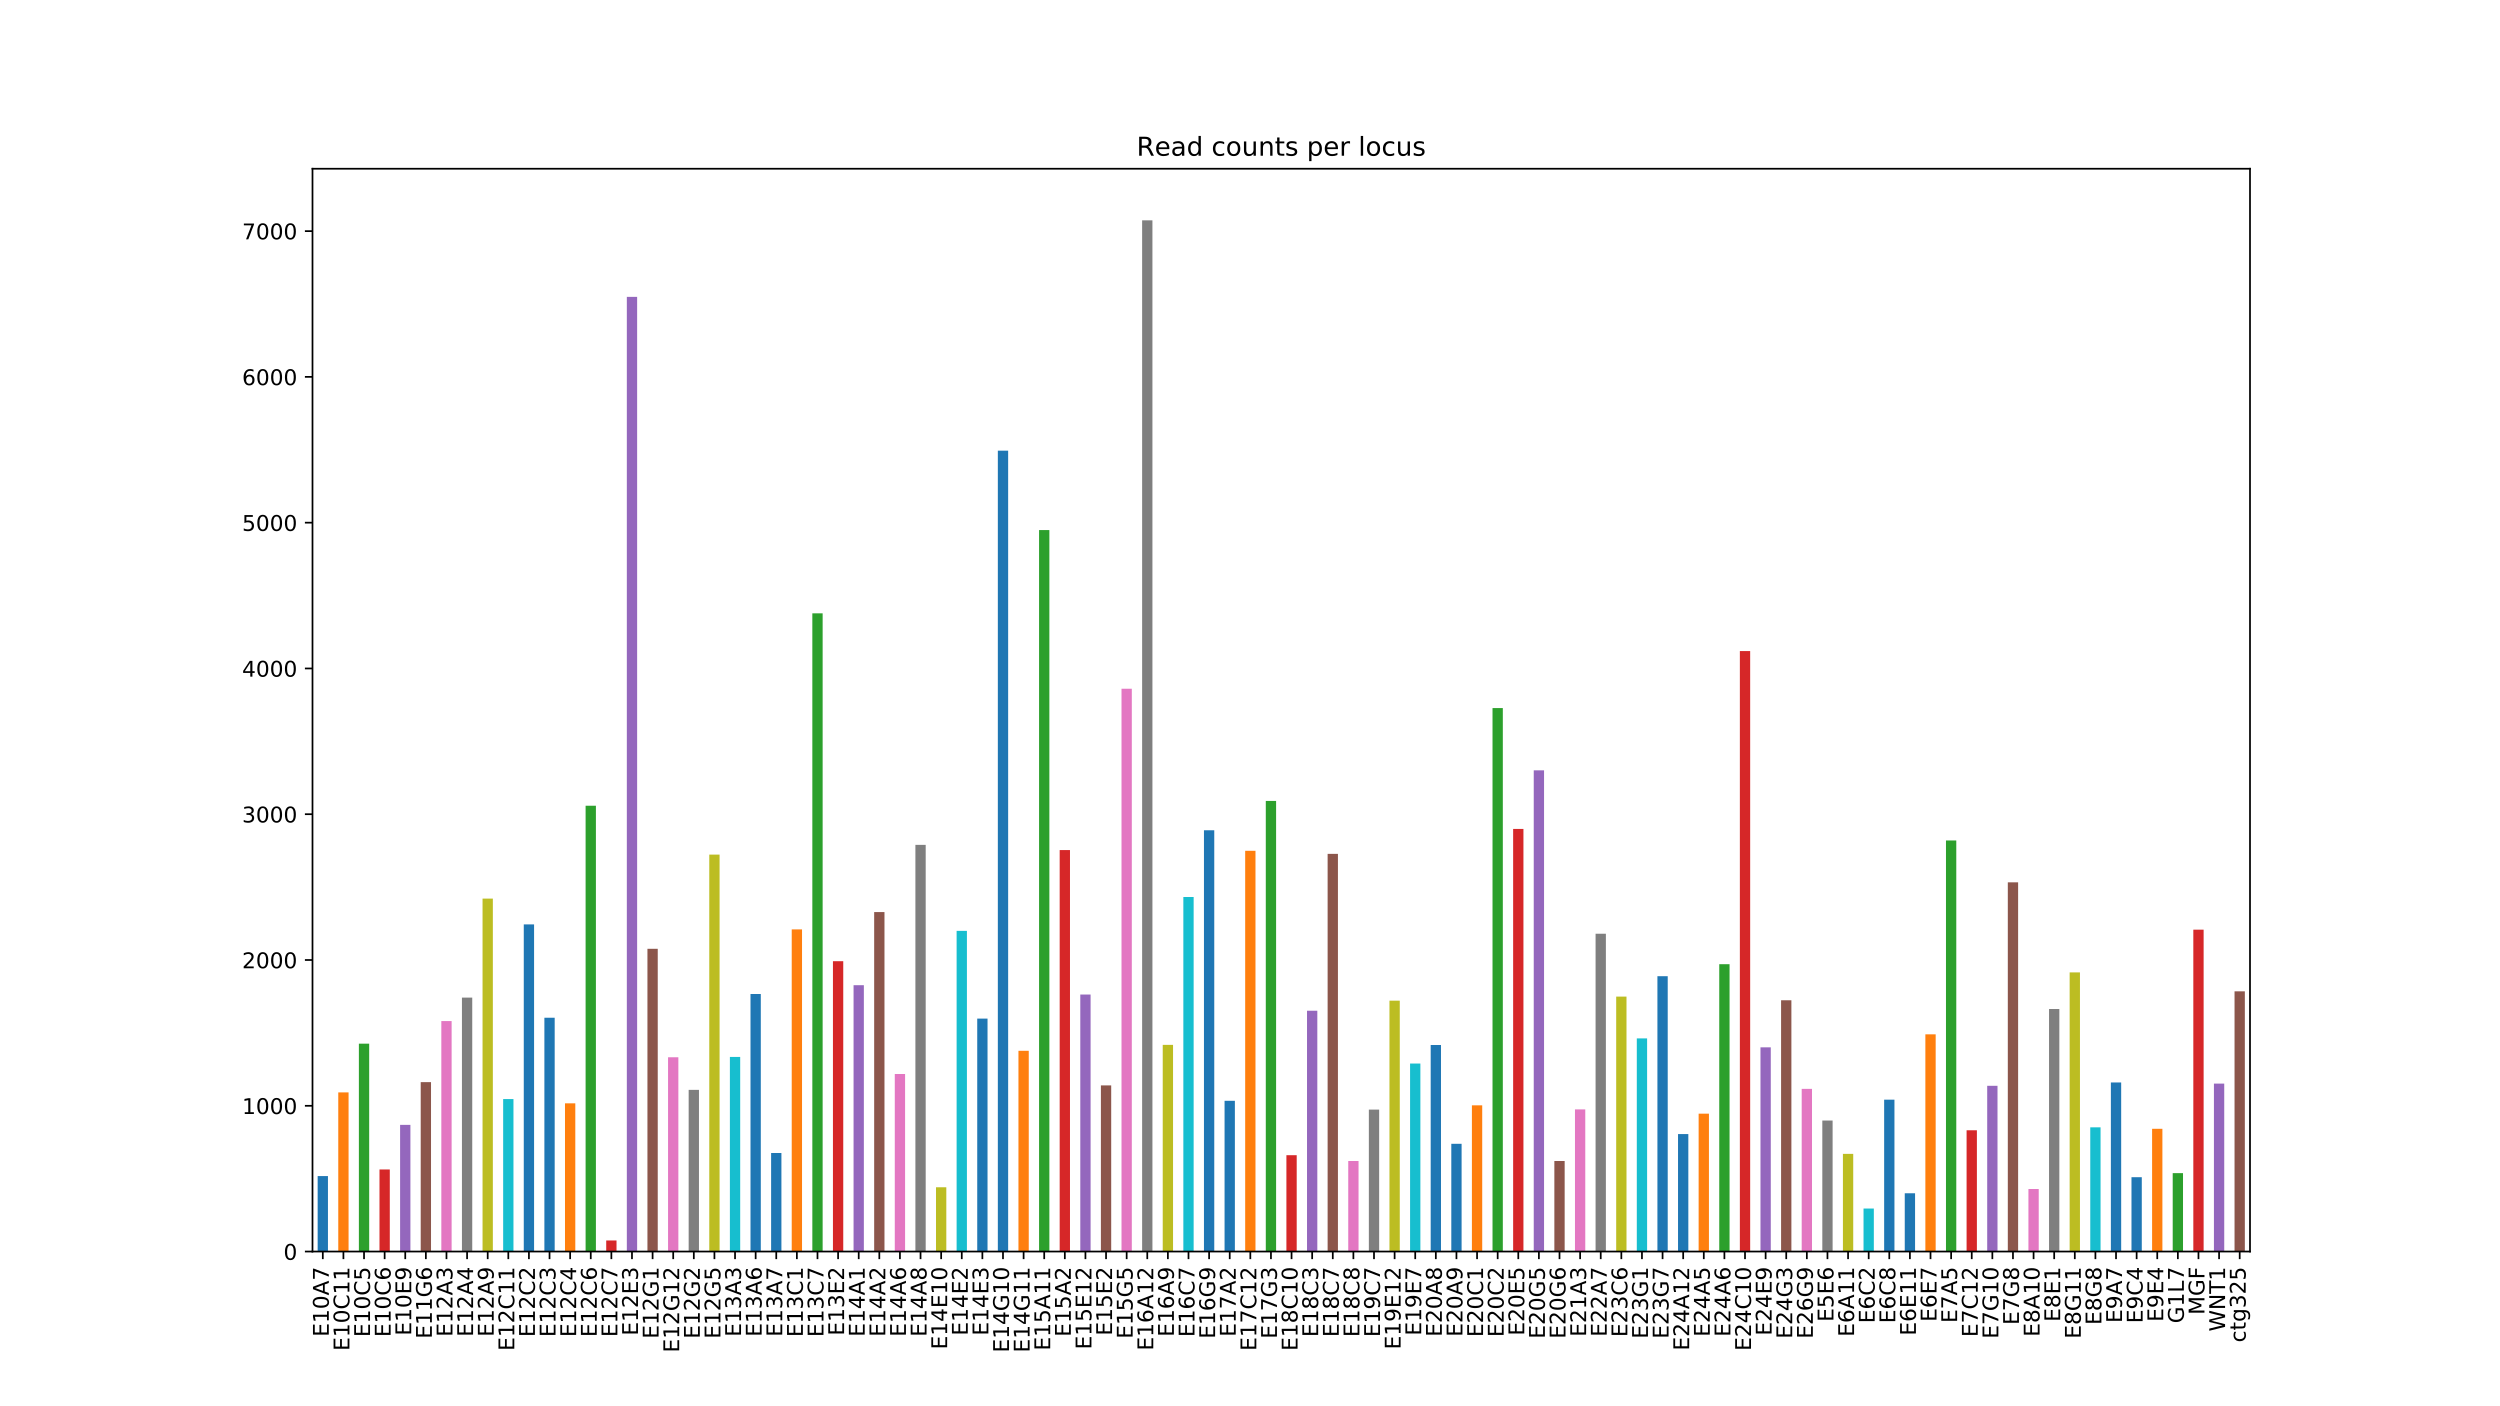 <?xml version="1.0" encoding="utf-8" standalone="no"?>
<!DOCTYPE svg PUBLIC "-//W3C//DTD SVG 1.1//EN"
  "http://www.w3.org/Graphics/SVG/1.1/DTD/svg11.dtd">
<!-- Created with matplotlib (http://matplotlib.org/) -->
<svg height="648pt" version="1.1" viewBox="0 0 1152 648" width="1152pt" xmlns="http://www.w3.org/2000/svg" xmlns:xlink="http://www.w3.org/1999/xlink">
 <defs>
  <style type="text/css">
*{stroke-linecap:butt;stroke-linejoin:round;}
  </style>
 </defs>
 <g id="figure_1">
  <g id="patch_1">
   <path d="M 0 648 
L 1152 648 
L 1152 0 
L 0 0 
z
" style="fill:#ffffff;"/>
  </g>
  <g id="axes_1">
   <g id="patch_2">
    <path d="M 144 576.72 
L 1036.8 576.72 
L 1036.8 77.76 
L 144 77.76 
z
" style="fill:#ffffff;"/>
   </g>
   <g id="patch_3">
    <path clip-path="url(#p2471525add)" d="M 146.374 576.72 
L 151.123 576.72 
L 151.123 541.923 
L 146.374 541.923 
z
" style="fill:#1f77b4;"/>
   </g>
   <g id="patch_4">
    <path clip-path="url(#p2471525add)" d="M 155.872 576.72 
L 160.621 576.72 
L 160.621 503.364 
L 155.872 503.364 
z
" style="fill:#ff7f0e;"/>
   </g>
   <g id="patch_5">
    <path clip-path="url(#p2471525add)" d="M 165.37 576.72 
L 170.119 576.72 
L 170.119 480.928 
L 165.37 480.928 
z
" style="fill:#2ca02c;"/>
   </g>
   <g id="patch_6">
    <path clip-path="url(#p2471525add)" d="M 174.868 576.72 
L 179.617 576.72 
L 179.617 538.9 
L 174.868 538.9 
z
" style="fill:#d62728;"/>
   </g>
   <g id="patch_7">
    <path clip-path="url(#p2471525add)" d="M 184.366 576.72 
L 189.115 576.72 
L 189.115 518.344 
L 184.366 518.344 
z
" style="fill:#9467bd;"/>
   </g>
   <g id="patch_8">
    <path clip-path="url(#p2471525add)" d="M 193.864 576.72 
L 198.613 576.72 
L 198.613 498.662 
L 193.864 498.662 
z
" style="fill:#8c564b;"/>
   </g>
   <g id="patch_9">
    <path clip-path="url(#p2471525add)" d="M 203.362 576.72 
L 208.111 576.72 
L 208.111 470.515 
L 203.362 470.515 
z
" style="fill:#e377c2;"/>
   </g>
   <g id="patch_10">
    <path clip-path="url(#p2471525add)" d="M 212.86 576.72 
L 217.609 576.72 
L 217.609 459.7 
L 212.86 459.7 
z
" style="fill:#7f7f7f;"/>
   </g>
   <g id="patch_11">
    <path clip-path="url(#p2471525add)" d="M 222.357 576.72 
L 227.106 576.72 
L 227.106 414.088 
L 222.357 414.088 
z
" style="fill:#bcbd22;"/>
   </g>
   <g id="patch_12">
    <path clip-path="url(#p2471525add)" d="M 231.855 576.72 
L 236.604 576.72 
L 236.604 506.454 
L 231.855 506.454 
z
" style="fill:#17becf;"/>
   </g>
   <g id="patch_13">
    <path clip-path="url(#p2471525add)" d="M 241.353 576.72 
L 246.102 576.72 
L 246.102 425.978 
L 241.353 425.978 
z
" style="fill:#1f77b4;"/>
   </g>
   <g id="patch_14">
    <path clip-path="url(#p2471525add)" d="M 250.851 576.72 
L 255.6 576.72 
L 255.6 468.97 
L 250.851 468.97 
z
" style="fill:#1f77b4;"/>
   </g>
   <g id="patch_15">
    <path clip-path="url(#p2471525add)" d="M 260.349 576.72 
L 265.098 576.72 
L 265.098 508.402 
L 260.349 508.402 
z
" style="fill:#ff7f0e;"/>
   </g>
   <g id="patch_16">
    <path clip-path="url(#p2471525add)" d="M 269.847 576.72 
L 274.596 576.72 
L 274.596 371.297 
L 269.847 371.297 
z
" style="fill:#2ca02c;"/>
   </g>
   <g id="patch_17">
    <path clip-path="url(#p2471525add)" d="M 279.345 576.72 
L 284.094 576.72 
L 284.094 571.615 
L 279.345 571.615 
z
" style="fill:#d62728;"/>
   </g>
   <g id="patch_18">
    <path clip-path="url(#p2471525add)" d="M 288.843 576.72 
L 293.591 576.72 
L 293.591 136.787 
L 288.843 136.787 
z
" style="fill:#9467bd;"/>
   </g>
   <g id="patch_19">
    <path clip-path="url(#p2471525add)" d="M 298.34 576.72 
L 303.089 576.72 
L 303.089 437.196 
L 298.34 437.196 
z
" style="fill:#8c564b;"/>
   </g>
   <g id="patch_20">
    <path clip-path="url(#p2471525add)" d="M 307.838 576.72 
L 312.587 576.72 
L 312.587 487.175 
L 307.838 487.175 
z
" style="fill:#e377c2;"/>
   </g>
   <g id="patch_21">
    <path clip-path="url(#p2471525add)" d="M 317.336 576.72 
L 322.085 576.72 
L 322.085 502.222 
L 317.336 502.222 
z
" style="fill:#7f7f7f;"/>
   </g>
   <g id="patch_22">
    <path clip-path="url(#p2471525add)" d="M 326.834 576.72 
L 331.583 576.72 
L 331.583 393.801 
L 326.834 393.801 
z
" style="fill:#bcbd22;"/>
   </g>
   <g id="patch_23">
    <path clip-path="url(#p2471525add)" d="M 336.332 576.72 
L 341.081 576.72 
L 341.081 487.041 
L 336.332 487.041 
z
" style="fill:#17becf;"/>
   </g>
   <g id="patch_24">
    <path clip-path="url(#p2471525add)" d="M 345.83 576.72 
L 350.579 576.72 
L 350.579 458.021 
L 345.83 458.021 
z
" style="fill:#1f77b4;"/>
   </g>
   <g id="patch_25">
    <path clip-path="url(#p2471525add)" d="M 355.328 576.72 
L 360.077 576.72 
L 360.077 531.309 
L 355.328 531.309 
z
" style="fill:#1f77b4;"/>
   </g>
   <g id="patch_26">
    <path clip-path="url(#p2471525add)" d="M 364.826 576.72 
L 369.574 576.72 
L 369.574 428.262 
L 364.826 428.262 
z
" style="fill:#ff7f0e;"/>
   </g>
   <g id="patch_27">
    <path clip-path="url(#p2471525add)" d="M 374.323 576.72 
L 379.072 576.72 
L 379.072 282.625 
L 374.323 282.625 
z
" style="fill:#2ca02c;"/>
   </g>
   <g id="patch_28">
    <path clip-path="url(#p2471525add)" d="M 383.821 576.72 
L 388.57 576.72 
L 388.57 442.906 
L 383.821 442.906 
z
" style="fill:#d62728;"/>
   </g>
   <g id="patch_29">
    <path clip-path="url(#p2471525add)" d="M 393.319 576.72 
L 398.068 576.72 
L 398.068 453.99 
L 393.319 453.99 
z
" style="fill:#9467bd;"/>
   </g>
   <g id="patch_30">
    <path clip-path="url(#p2471525add)" d="M 402.817 576.72 
L 407.566 576.72 
L 407.566 420.268 
L 402.817 420.268 
z
" style="fill:#8c564b;"/>
   </g>
   <g id="patch_31">
    <path clip-path="url(#p2471525add)" d="M 412.315 576.72 
L 417.064 576.72 
L 417.064 494.9 
L 412.315 494.9 
z
" style="fill:#e377c2;"/>
   </g>
   <g id="patch_32">
    <path clip-path="url(#p2471525add)" d="M 421.813 576.72 
L 426.562 576.72 
L 426.562 389.3 
L 421.813 389.3 
z
" style="fill:#7f7f7f;"/>
   </g>
   <g id="patch_33">
    <path clip-path="url(#p2471525add)" d="M 431.311 576.72 
L 436.06 576.72 
L 436.06 547.096 
L 431.311 547.096 
z
" style="fill:#bcbd22;"/>
   </g>
   <g id="patch_34">
    <path clip-path="url(#p2471525add)" d="M 440.809 576.72 
L 445.557 576.72 
L 445.557 428.934 
L 440.809 428.934 
z
" style="fill:#17becf;"/>
   </g>
   <g id="patch_35">
    <path clip-path="url(#p2471525add)" d="M 450.306 576.72 
L 455.055 576.72 
L 455.055 469.373 
L 450.306 469.373 
z
" style="fill:#1f77b4;"/>
   </g>
   <g id="patch_36">
    <path clip-path="url(#p2471525add)" d="M 459.804 576.72 
L 464.553 576.72 
L 464.553 207.657 
L 459.804 207.657 
z
" style="fill:#1f77b4;"/>
   </g>
   <g id="patch_37">
    <path clip-path="url(#p2471525add)" d="M 469.302 576.72 
L 474.051 576.72 
L 474.051 484.219 
L 469.302 484.219 
z
" style="fill:#ff7f0e;"/>
   </g>
   <g id="patch_38">
    <path clip-path="url(#p2471525add)" d="M 478.8 576.72 
L 483.549 576.72 
L 483.549 244.268 
L 478.8 244.268 
z
" style="fill:#2ca02c;"/>
   </g>
   <g id="patch_39">
    <path clip-path="url(#p2471525add)" d="M 488.298 576.72 
L 493.047 576.72 
L 493.047 391.718 
L 488.298 391.718 
z
" style="fill:#d62728;"/>
   </g>
   <g id="patch_40">
    <path clip-path="url(#p2471525add)" d="M 497.796 576.72 
L 502.545 576.72 
L 502.545 458.289 
L 497.796 458.289 
z
" style="fill:#9467bd;"/>
   </g>
   <g id="patch_41">
    <path clip-path="url(#p2471525add)" d="M 507.294 576.72 
L 512.043 576.72 
L 512.043 500.14 
L 507.294 500.14 
z
" style="fill:#8c564b;"/>
   </g>
   <g id="patch_42">
    <path clip-path="url(#p2471525add)" d="M 516.791 576.72 
L 521.54 576.72 
L 521.54 317.355 
L 516.791 317.355 
z
" style="fill:#e377c2;"/>
   </g>
   <g id="patch_43">
    <path clip-path="url(#p2471525add)" d="M 526.289 576.72 
L 531.038 576.72 
L 531.038 101.52 
L 526.289 101.52 
z
" style="fill:#7f7f7f;"/>
   </g>
   <g id="patch_44">
    <path clip-path="url(#p2471525add)" d="M 535.787 576.72 
L 540.536 576.72 
L 540.536 481.465 
L 535.787 481.465 
z
" style="fill:#bcbd22;"/>
   </g>
   <g id="patch_45">
    <path clip-path="url(#p2471525add)" d="M 545.285 576.72 
L 550.034 576.72 
L 550.034 413.349 
L 545.285 413.349 
z
" style="fill:#17becf;"/>
   </g>
   <g id="patch_46">
    <path clip-path="url(#p2471525add)" d="M 554.783 576.72 
L 559.532 576.72 
L 559.532 382.583 
L 554.783 382.583 
z
" style="fill:#1f77b4;"/>
   </g>
   <g id="patch_47">
    <path clip-path="url(#p2471525add)" d="M 564.281 576.72 
L 569.03 576.72 
L 569.03 507.26 
L 564.281 507.26 
z
" style="fill:#1f77b4;"/>
   </g>
   <g id="patch_48">
    <path clip-path="url(#p2471525add)" d="M 573.779 576.72 
L 578.528 576.72 
L 578.528 392.054 
L 573.779 392.054 
z
" style="fill:#ff7f0e;"/>
   </g>
   <g id="patch_49">
    <path clip-path="url(#p2471525add)" d="M 583.277 576.72 
L 588.026 576.72 
L 588.026 369.08 
L 583.277 369.08 
z
" style="fill:#2ca02c;"/>
   </g>
   <g id="patch_50">
    <path clip-path="url(#p2471525add)" d="M 592.774 576.72 
L 597.523 576.72 
L 597.523 532.317 
L 592.774 532.317 
z
" style="fill:#d62728;"/>
   </g>
   <g id="patch_51">
    <path clip-path="url(#p2471525add)" d="M 602.272 576.72 
L 607.021 576.72 
L 607.021 465.746 
L 602.272 465.746 
z
" style="fill:#9467bd;"/>
   </g>
   <g id="patch_52">
    <path clip-path="url(#p2471525add)" d="M 611.77 576.72 
L 616.519 576.72 
L 616.519 393.465 
L 611.77 393.465 
z
" style="fill:#8c564b;"/>
   </g>
   <g id="patch_53">
    <path clip-path="url(#p2471525add)" d="M 621.268 576.72 
L 626.017 576.72 
L 626.017 535.004 
L 621.268 535.004 
z
" style="fill:#e377c2;"/>
   </g>
   <g id="patch_54">
    <path clip-path="url(#p2471525add)" d="M 630.766 576.72 
L 635.515 576.72 
L 635.515 511.291 
L 630.766 511.291 
z
" style="fill:#7f7f7f;"/>
   </g>
   <g id="patch_55">
    <path clip-path="url(#p2471525add)" d="M 640.264 576.72 
L 645.013 576.72 
L 645.013 461.111 
L 640.264 461.111 
z
" style="fill:#bcbd22;"/>
   </g>
   <g id="patch_56">
    <path clip-path="url(#p2471525add)" d="M 649.762 576.72 
L 654.511 576.72 
L 654.511 490.064 
L 649.762 490.064 
z
" style="fill:#17becf;"/>
   </g>
   <g id="patch_57">
    <path clip-path="url(#p2471525add)" d="M 659.26 576.72 
L 664.009 576.72 
L 664.009 481.532 
L 659.26 481.532 
z
" style="fill:#1f77b4;"/>
   </g>
   <g id="patch_58">
    <path clip-path="url(#p2471525add)" d="M 668.757 576.72 
L 673.506 576.72 
L 673.506 527.077 
L 668.757 527.077 
z
" style="fill:#1f77b4;"/>
   </g>
   <g id="patch_59">
    <path clip-path="url(#p2471525add)" d="M 678.255 576.72 
L 683.004 576.72 
L 683.004 509.343 
L 678.255 509.343 
z
" style="fill:#ff7f0e;"/>
   </g>
   <g id="patch_60">
    <path clip-path="url(#p2471525add)" d="M 687.753 576.72 
L 692.502 576.72 
L 692.502 326.289 
L 687.753 326.289 
z
" style="fill:#2ca02c;"/>
   </g>
   <g id="patch_61">
    <path clip-path="url(#p2471525add)" d="M 697.251 576.72 
L 702 576.72 
L 702 381.978 
L 697.251 381.978 
z
" style="fill:#d62728;"/>
   </g>
   <g id="patch_62">
    <path clip-path="url(#p2471525add)" d="M 706.749 576.72 
L 711.498 576.72 
L 711.498 354.973 
L 706.749 354.973 
z
" style="fill:#9467bd;"/>
   </g>
   <g id="patch_63">
    <path clip-path="url(#p2471525add)" d="M 716.247 576.72 
L 720.996 576.72 
L 720.996 535.004 
L 716.247 535.004 
z
" style="fill:#8c564b;"/>
   </g>
   <g id="patch_64">
    <path clip-path="url(#p2471525add)" d="M 725.745 576.72 
L 730.494 576.72 
L 730.494 511.224 
L 725.745 511.224 
z
" style="fill:#e377c2;"/>
   </g>
   <g id="patch_65">
    <path clip-path="url(#p2471525add)" d="M 735.243 576.72 
L 739.991 576.72 
L 739.991 430.277 
L 735.243 430.277 
z
" style="fill:#7f7f7f;"/>
   </g>
   <g id="patch_66">
    <path clip-path="url(#p2471525add)" d="M 744.74 576.72 
L 749.489 576.72 
L 749.489 459.23 
L 744.74 459.23 
z
" style="fill:#bcbd22;"/>
   </g>
   <g id="patch_67">
    <path clip-path="url(#p2471525add)" d="M 754.238 576.72 
L 758.987 576.72 
L 758.987 478.509 
L 754.238 478.509 
z
" style="fill:#17becf;"/>
   </g>
   <g id="patch_68">
    <path clip-path="url(#p2471525add)" d="M 763.736 576.72 
L 768.485 576.72 
L 768.485 449.825 
L 763.736 449.825 
z
" style="fill:#1f77b4;"/>
   </g>
   <g id="patch_69">
    <path clip-path="url(#p2471525add)" d="M 773.234 576.72 
L 777.983 576.72 
L 777.983 522.576 
L 773.234 522.576 
z
" style="fill:#1f77b4;"/>
   </g>
   <g id="patch_70">
    <path clip-path="url(#p2471525add)" d="M 782.732 576.72 
L 787.481 576.72 
L 787.481 513.172 
L 782.732 513.172 
z
" style="fill:#ff7f0e;"/>
   </g>
   <g id="patch_71">
    <path clip-path="url(#p2471525add)" d="M 792.23 576.72 
L 796.979 576.72 
L 796.979 444.317 
L 792.23 444.317 
z
" style="fill:#2ca02c;"/>
   </g>
   <g id="patch_72">
    <path clip-path="url(#p2471525add)" d="M 801.728 576.72 
L 806.477 576.72 
L 806.477 300.024 
L 801.728 300.024 
z
" style="fill:#d62728;"/>
   </g>
   <g id="patch_73">
    <path clip-path="url(#p2471525add)" d="M 811.226 576.72 
L 815.974 576.72 
L 815.974 482.607 
L 811.226 482.607 
z
" style="fill:#9467bd;"/>
   </g>
   <g id="patch_74">
    <path clip-path="url(#p2471525add)" d="M 820.723 576.72 
L 825.472 576.72 
L 825.472 460.909 
L 820.723 460.909 
z
" style="fill:#8c564b;"/>
   </g>
   <g id="patch_75">
    <path clip-path="url(#p2471525add)" d="M 830.221 576.72 
L 834.97 576.72 
L 834.97 501.752 
L 830.221 501.752 
z
" style="fill:#e377c2;"/>
   </g>
   <g id="patch_76">
    <path clip-path="url(#p2471525add)" d="M 839.719 576.72 
L 844.468 576.72 
L 844.468 516.329 
L 839.719 516.329 
z
" style="fill:#7f7f7f;"/>
   </g>
   <g id="patch_77">
    <path clip-path="url(#p2471525add)" d="M 849.217 576.72 
L 853.966 576.72 
L 853.966 531.712 
L 849.217 531.712 
z
" style="fill:#bcbd22;"/>
   </g>
   <g id="patch_78">
    <path clip-path="url(#p2471525add)" d="M 858.715 576.72 
L 863.464 576.72 
L 863.464 556.903 
L 858.715 556.903 
z
" style="fill:#17becf;"/>
   </g>
   <g id="patch_79">
    <path clip-path="url(#p2471525add)" d="M 868.213 576.72 
L 872.962 576.72 
L 872.962 506.723 
L 868.213 506.723 
z
" style="fill:#1f77b4;"/>
   </g>
   <g id="patch_80">
    <path clip-path="url(#p2471525add)" d="M 877.711 576.72 
L 882.46 576.72 
L 882.46 549.85 
L 877.711 549.85 
z
" style="fill:#1f77b4;"/>
   </g>
   <g id="patch_81">
    <path clip-path="url(#p2471525add)" d="M 887.209 576.72 
L 891.957 576.72 
L 891.957 476.628 
L 887.209 476.628 
z
" style="fill:#ff7f0e;"/>
   </g>
   <g id="patch_82">
    <path clip-path="url(#p2471525add)" d="M 896.706 576.72 
L 901.455 576.72 
L 901.455 387.285 
L 896.706 387.285 
z
" style="fill:#2ca02c;"/>
   </g>
   <g id="patch_83">
    <path clip-path="url(#p2471525add)" d="M 906.204 576.72 
L 910.953 576.72 
L 910.953 520.83 
L 906.204 520.83 
z
" style="fill:#d62728;"/>
   </g>
   <g id="patch_84">
    <path clip-path="url(#p2471525add)" d="M 915.702 576.72 
L 920.451 576.72 
L 920.451 500.341 
L 915.702 500.341 
z
" style="fill:#9467bd;"/>
   </g>
   <g id="patch_85">
    <path clip-path="url(#p2471525add)" d="M 925.2 576.72 
L 929.949 576.72 
L 929.949 406.564 
L 925.2 406.564 
z
" style="fill:#8c564b;"/>
   </g>
   <g id="patch_86">
    <path clip-path="url(#p2471525add)" d="M 934.698 576.72 
L 939.447 576.72 
L 939.447 547.902 
L 934.698 547.902 
z
" style="fill:#e377c2;"/>
   </g>
   <g id="patch_87">
    <path clip-path="url(#p2471525add)" d="M 944.196 576.72 
L 948.945 576.72 
L 948.945 464.94 
L 944.196 464.94 
z
" style="fill:#7f7f7f;"/>
   </g>
   <g id="patch_88">
    <path clip-path="url(#p2471525add)" d="M 953.694 576.72 
L 958.443 576.72 
L 958.443 448.079 
L 953.694 448.079 
z
" style="fill:#bcbd22;"/>
   </g>
   <g id="patch_89">
    <path clip-path="url(#p2471525add)" d="M 963.191 576.72 
L 967.94 576.72 
L 967.94 519.486 
L 963.191 519.486 
z
" style="fill:#17becf;"/>
   </g>
   <g id="patch_90">
    <path clip-path="url(#p2471525add)" d="M 972.689 576.72 
L 977.438 576.72 
L 977.438 498.796 
L 972.689 498.796 
z
" style="fill:#1f77b4;"/>
   </g>
   <g id="patch_91">
    <path clip-path="url(#p2471525add)" d="M 982.187 576.72 
L 986.936 576.72 
L 986.936 542.46 
L 982.187 542.46 
z
" style="fill:#1f77b4;"/>
   </g>
   <g id="patch_92">
    <path clip-path="url(#p2471525add)" d="M 991.685 576.72 
L 996.434 576.72 
L 996.434 520.158 
L 991.685 520.158 
z
" style="fill:#ff7f0e;"/>
   </g>
   <g id="patch_93">
    <path clip-path="url(#p2471525add)" d="M 1001.183 576.72 
L 1005.932 576.72 
L 1005.932 540.58 
L 1001.183 540.58 
z
" style="fill:#2ca02c;"/>
   </g>
   <g id="patch_94">
    <path clip-path="url(#p2471525add)" d="M 1010.681 576.72 
L 1015.43 576.72 
L 1015.43 428.396 
L 1010.681 428.396 
z
" style="fill:#d62728;"/>
   </g>
   <g id="patch_95">
    <path clip-path="url(#p2471525add)" d="M 1020.179 576.72 
L 1024.928 576.72 
L 1024.928 499.334 
L 1020.179 499.334 
z
" style="fill:#9467bd;"/>
   </g>
   <g id="patch_96">
    <path clip-path="url(#p2471525add)" d="M 1029.677 576.72 
L 1034.426 576.72 
L 1034.426 456.812 
L 1029.677 456.812 
z
" style="fill:#8c564b;"/>
   </g>
   <g id="matplotlib.axis_1">
    <g id="xtick_1">
     <g id="line2d_1">
      <defs>
       <path d="M 0 0 
L 0 3.5 
" id="mb7a639c0fb" style="stroke:#000000;stroke-width:0.8;"/>
      </defs>
      <g>
       <use style="stroke:#000000;stroke-width:0.8;" x="148.749" xlink:href="#mb7a639c0fb" y="576.72"/>
      </g>
     </g>
     <g id="text_1">
      <!-- E10A7 -->
      <defs>
       <path d="M 9.812 72.906 
L 55.906 72.906 
L 55.906 64.594 
L 19.672 64.594 
L 19.672 43.016 
L 54.391 43.016 
L 54.391 34.719 
L 19.672 34.719 
L 19.672 8.297 
L 56.781 8.297 
L 56.781 0 
L 9.812 0 
z
" id="DejaVuSans-45"/>
       <path d="M 12.406 8.297 
L 28.516 8.297 
L 28.516 63.922 
L 10.984 60.406 
L 10.984 69.391 
L 28.422 72.906 
L 38.281 72.906 
L 38.281 8.297 
L 54.391 8.297 
L 54.391 0 
L 12.406 0 
z
" id="DejaVuSans-31"/>
       <path d="M 31.781 66.406 
Q 24.172 66.406 20.328 58.906 
Q 16.5 51.422 16.5 36.375 
Q 16.5 21.391 20.328 13.891 
Q 24.172 6.391 31.781 6.391 
Q 39.453 6.391 43.281 13.891 
Q 47.125 21.391 47.125 36.375 
Q 47.125 51.422 43.281 58.906 
Q 39.453 66.406 31.781 66.406 
z
M 31.781 74.219 
Q 44.047 74.219 50.516 64.516 
Q 56.984 54.828 56.984 36.375 
Q 56.984 17.969 50.516 8.266 
Q 44.047 -1.422 31.781 -1.422 
Q 19.531 -1.422 13.062 8.266 
Q 6.594 17.969 6.594 36.375 
Q 6.594 54.828 13.062 64.516 
Q 19.531 74.219 31.781 74.219 
z
" id="DejaVuSans-30"/>
       <path d="M 34.188 63.188 
L 20.797 26.906 
L 47.609 26.906 
z
M 28.609 72.906 
L 39.797 72.906 
L 67.578 0 
L 57.328 0 
L 50.688 18.703 
L 17.828 18.703 
L 11.188 0 
L 0.781 0 
z
" id="DejaVuSans-41"/>
       <path d="M 8.203 72.906 
L 55.078 72.906 
L 55.078 68.703 
L 28.609 0 
L 18.312 0 
L 43.219 64.594 
L 8.203 64.594 
z
" id="DejaVuSans-37"/>
      </defs>
      <g transform="translate(151.508 615.967)rotate(-90)scale(0.1 -0.1)">
       <use xlink:href="#DejaVuSans-45"/>
       <use x="63.184" xlink:href="#DejaVuSans-31"/>
       <use x="126.807" xlink:href="#DejaVuSans-30"/>
       <use x="190.43" xlink:href="#DejaVuSans-41"/>
       <use x="258.838" xlink:href="#DejaVuSans-37"/>
      </g>
     </g>
    </g>
    <g id="xtick_2">
     <g id="line2d_2">
      <g>
       <use style="stroke:#000000;stroke-width:0.8;" x="158.247" xlink:href="#mb7a639c0fb" y="576.72"/>
      </g>
     </g>
     <g id="text_2">
      <!-- E10C11 -->
      <defs>
       <path d="M 64.406 67.281 
L 64.406 56.891 
Q 59.422 61.531 53.781 63.812 
Q 48.141 66.109 41.797 66.109 
Q 29.297 66.109 22.656 58.469 
Q 16.016 50.828 16.016 36.375 
Q 16.016 21.969 22.656 14.328 
Q 29.297 6.688 41.797 6.688 
Q 48.141 6.688 53.781 8.984 
Q 59.422 11.281 64.406 15.922 
L 64.406 5.609 
Q 59.234 2.094 53.438 0.328 
Q 47.656 -1.422 41.219 -1.422 
Q 24.656 -1.422 15.125 8.703 
Q 5.609 18.844 5.609 36.375 
Q 5.609 53.953 15.125 64.078 
Q 24.656 74.219 41.219 74.219 
Q 47.75 74.219 53.531 72.484 
Q 59.328 70.75 64.406 67.281 
z
" id="DejaVuSans-43"/>
      </defs>
      <g transform="translate(161.006 622.472)rotate(-90)scale(0.1 -0.1)">
       <use xlink:href="#DejaVuSans-45"/>
       <use x="63.184" xlink:href="#DejaVuSans-31"/>
       <use x="126.807" xlink:href="#DejaVuSans-30"/>
       <use x="190.43" xlink:href="#DejaVuSans-43"/>
       <use x="260.254" xlink:href="#DejaVuSans-31"/>
       <use x="323.877" xlink:href="#DejaVuSans-31"/>
      </g>
     </g>
    </g>
    <g id="xtick_3">
     <g id="line2d_3">
      <g>
       <use style="stroke:#000000;stroke-width:0.8;" x="167.745" xlink:href="#mb7a639c0fb" y="576.72"/>
      </g>
     </g>
     <g id="text_3">
      <!-- E10C5 -->
      <defs>
       <path d="M 10.797 72.906 
L 49.516 72.906 
L 49.516 64.594 
L 19.828 64.594 
L 19.828 46.734 
Q 21.969 47.469 24.109 47.828 
Q 26.266 48.188 28.422 48.188 
Q 40.625 48.188 47.75 41.5 
Q 54.891 34.812 54.891 23.391 
Q 54.891 11.625 47.562 5.094 
Q 40.234 -1.422 26.906 -1.422 
Q 22.312 -1.422 17.547 -0.641 
Q 12.797 0.141 7.719 1.703 
L 7.719 11.625 
Q 12.109 9.234 16.797 8.062 
Q 21.484 6.891 26.703 6.891 
Q 35.156 6.891 40.078 11.328 
Q 45.016 15.766 45.016 23.391 
Q 45.016 31 40.078 35.438 
Q 35.156 39.891 26.703 39.891 
Q 22.75 39.891 18.812 39.016 
Q 14.891 38.141 10.797 36.281 
z
" id="DejaVuSans-35"/>
      </defs>
      <g transform="translate(170.504 616.109)rotate(-90)scale(0.1 -0.1)">
       <use xlink:href="#DejaVuSans-45"/>
       <use x="63.184" xlink:href="#DejaVuSans-31"/>
       <use x="126.807" xlink:href="#DejaVuSans-30"/>
       <use x="190.43" xlink:href="#DejaVuSans-43"/>
       <use x="260.254" xlink:href="#DejaVuSans-35"/>
      </g>
     </g>
    </g>
    <g id="xtick_4">
     <g id="line2d_4">
      <g>
       <use style="stroke:#000000;stroke-width:0.8;" x="177.243" xlink:href="#mb7a639c0fb" y="576.72"/>
      </g>
     </g>
     <g id="text_4">
      <!-- E10C6 -->
      <defs>
       <path d="M 33.016 40.375 
Q 26.375 40.375 22.484 35.828 
Q 18.609 31.297 18.609 23.391 
Q 18.609 15.531 22.484 10.953 
Q 26.375 6.391 33.016 6.391 
Q 39.656 6.391 43.531 10.953 
Q 47.406 15.531 47.406 23.391 
Q 47.406 31.297 43.531 35.828 
Q 39.656 40.375 33.016 40.375 
z
M 52.594 71.297 
L 52.594 62.312 
Q 48.875 64.062 45.094 64.984 
Q 41.312 65.922 37.594 65.922 
Q 27.828 65.922 22.672 59.328 
Q 17.531 52.734 16.797 39.406 
Q 19.672 43.656 24.016 45.922 
Q 28.375 48.188 33.594 48.188 
Q 44.578 48.188 50.953 41.516 
Q 57.328 34.859 57.328 23.391 
Q 57.328 12.156 50.688 5.359 
Q 44.047 -1.422 33.016 -1.422 
Q 20.359 -1.422 13.672 8.266 
Q 6.984 17.969 6.984 36.375 
Q 6.984 53.656 15.188 63.938 
Q 23.391 74.219 37.203 74.219 
Q 40.922 74.219 44.703 73.484 
Q 48.484 72.75 52.594 71.297 
z
" id="DejaVuSans-36"/>
      </defs>
      <g transform="translate(180.002 616.109)rotate(-90)scale(0.1 -0.1)">
       <use xlink:href="#DejaVuSans-45"/>
       <use x="63.184" xlink:href="#DejaVuSans-31"/>
       <use x="126.807" xlink:href="#DejaVuSans-30"/>
       <use x="190.43" xlink:href="#DejaVuSans-43"/>
       <use x="260.254" xlink:href="#DejaVuSans-36"/>
      </g>
     </g>
    </g>
    <g id="xtick_5">
     <g id="line2d_5">
      <g>
       <use style="stroke:#000000;stroke-width:0.8;" x="186.74" xlink:href="#mb7a639c0fb" y="576.72"/>
      </g>
     </g>
     <g id="text_5">
      <!-- E10E9 -->
      <defs>
       <path d="M 10.984 1.516 
L 10.984 10.5 
Q 14.703 8.734 18.5 7.812 
Q 22.312 6.891 25.984 6.891 
Q 35.75 6.891 40.891 13.453 
Q 46.047 20.016 46.781 33.406 
Q 43.953 29.203 39.594 26.953 
Q 35.25 24.703 29.984 24.703 
Q 19.047 24.703 12.672 31.312 
Q 6.297 37.938 6.297 49.422 
Q 6.297 60.641 12.938 67.422 
Q 19.578 74.219 30.609 74.219 
Q 43.266 74.219 49.922 64.516 
Q 56.594 54.828 56.594 36.375 
Q 56.594 19.141 48.406 8.859 
Q 40.234 -1.422 26.422 -1.422 
Q 22.703 -1.422 18.891 -0.688 
Q 15.094 0.047 10.984 1.516 
z
M 30.609 32.422 
Q 37.25 32.422 41.125 36.953 
Q 45.016 41.5 45.016 49.422 
Q 45.016 57.281 41.125 61.844 
Q 37.25 66.406 30.609 66.406 
Q 23.969 66.406 20.094 61.844 
Q 16.219 57.281 16.219 49.422 
Q 16.219 41.5 20.094 36.953 
Q 23.969 32.422 30.609 32.422 
z
" id="DejaVuSans-39"/>
      </defs>
      <g transform="translate(189.5 615.445)rotate(-90)scale(0.1 -0.1)">
       <use xlink:href="#DejaVuSans-45"/>
       <use x="63.184" xlink:href="#DejaVuSans-31"/>
       <use x="126.807" xlink:href="#DejaVuSans-30"/>
       <use x="190.43" xlink:href="#DejaVuSans-45"/>
       <use x="253.613" xlink:href="#DejaVuSans-39"/>
      </g>
     </g>
    </g>
    <g id="xtick_6">
     <g id="line2d_6">
      <g>
       <use style="stroke:#000000;stroke-width:0.8;" x="196.238" xlink:href="#mb7a639c0fb" y="576.72"/>
      </g>
     </g>
     <g id="text_6">
      <!-- E11G6 -->
      <defs>
       <path d="M 59.516 10.406 
L 59.516 29.984 
L 43.406 29.984 
L 43.406 38.094 
L 69.281 38.094 
L 69.281 6.781 
Q 63.578 2.734 56.688 0.656 
Q 49.812 -1.422 42 -1.422 
Q 24.906 -1.422 15.25 8.562 
Q 5.609 18.562 5.609 36.375 
Q 5.609 54.25 15.25 64.234 
Q 24.906 74.219 42 74.219 
Q 49.125 74.219 55.547 72.453 
Q 61.969 70.703 67.391 67.281 
L 67.391 56.781 
Q 61.922 61.422 55.766 63.766 
Q 49.609 66.109 42.828 66.109 
Q 29.438 66.109 22.719 58.641 
Q 16.016 51.172 16.016 36.375 
Q 16.016 21.625 22.719 14.156 
Q 29.438 6.688 42.828 6.688 
Q 48.047 6.688 52.141 7.594 
Q 56.25 8.5 59.516 10.406 
z
" id="DejaVuSans-47"/>
      </defs>
      <g transform="translate(198.998 616.875)rotate(-90)scale(0.1 -0.1)">
       <use xlink:href="#DejaVuSans-45"/>
       <use x="63.184" xlink:href="#DejaVuSans-31"/>
       <use x="126.807" xlink:href="#DejaVuSans-31"/>
       <use x="190.43" xlink:href="#DejaVuSans-47"/>
       <use x="267.92" xlink:href="#DejaVuSans-36"/>
      </g>
     </g>
    </g>
    <g id="xtick_7">
     <g id="line2d_7">
      <g>
       <use style="stroke:#000000;stroke-width:0.8;" x="205.736" xlink:href="#mb7a639c0fb" y="576.72"/>
      </g>
     </g>
     <g id="text_7">
      <!-- E12A3 -->
      <defs>
       <path d="M 19.188 8.297 
L 53.609 8.297 
L 53.609 0 
L 7.328 0 
L 7.328 8.297 
Q 12.938 14.109 22.625 23.891 
Q 32.328 33.688 34.812 36.531 
Q 39.547 41.844 41.422 45.531 
Q 43.312 49.219 43.312 52.781 
Q 43.312 58.594 39.234 62.25 
Q 35.156 65.922 28.609 65.922 
Q 23.969 65.922 18.812 64.312 
Q 13.672 62.703 7.812 59.422 
L 7.812 69.391 
Q 13.766 71.781 18.938 73 
Q 24.125 74.219 28.422 74.219 
Q 39.75 74.219 46.484 68.547 
Q 53.219 62.891 53.219 53.422 
Q 53.219 48.922 51.531 44.891 
Q 49.859 40.875 45.406 35.406 
Q 44.188 33.984 37.641 27.219 
Q 31.109 20.453 19.188 8.297 
z
" id="DejaVuSans-32"/>
       <path d="M 40.578 39.312 
Q 47.656 37.797 51.625 33 
Q 55.609 28.219 55.609 21.188 
Q 55.609 10.406 48.188 4.484 
Q 40.766 -1.422 27.094 -1.422 
Q 22.516 -1.422 17.656 -0.516 
Q 12.797 0.391 7.625 2.203 
L 7.625 11.719 
Q 11.719 9.328 16.594 8.109 
Q 21.484 6.891 26.812 6.891 
Q 36.078 6.891 40.938 10.547 
Q 45.797 14.203 45.797 21.188 
Q 45.797 27.641 41.281 31.266 
Q 36.766 34.906 28.719 34.906 
L 20.219 34.906 
L 20.219 43.016 
L 29.109 43.016 
Q 36.375 43.016 40.234 45.922 
Q 44.094 48.828 44.094 54.297 
Q 44.094 59.906 40.109 62.906 
Q 36.141 65.922 28.719 65.922 
Q 24.656 65.922 20.016 65.031 
Q 15.375 64.156 9.812 62.312 
L 9.812 71.094 
Q 15.438 72.656 20.344 73.438 
Q 25.25 74.219 29.594 74.219 
Q 40.828 74.219 47.359 69.109 
Q 53.906 64.016 53.906 55.328 
Q 53.906 49.266 50.438 45.094 
Q 46.969 40.922 40.578 39.312 
z
" id="DejaVuSans-33"/>
      </defs>
      <g transform="translate(208.496 615.967)rotate(-90)scale(0.1 -0.1)">
       <use xlink:href="#DejaVuSans-45"/>
       <use x="63.184" xlink:href="#DejaVuSans-31"/>
       <use x="126.807" xlink:href="#DejaVuSans-32"/>
       <use x="190.43" xlink:href="#DejaVuSans-41"/>
       <use x="258.838" xlink:href="#DejaVuSans-33"/>
      </g>
     </g>
    </g>
    <g id="xtick_8">
     <g id="line2d_8">
      <g>
       <use style="stroke:#000000;stroke-width:0.8;" x="215.234" xlink:href="#mb7a639c0fb" y="576.72"/>
      </g>
     </g>
     <g id="text_8">
      <!-- E12A4 -->
      <defs>
       <path d="M 37.797 64.312 
L 12.891 25.391 
L 37.797 25.391 
z
M 35.203 72.906 
L 47.609 72.906 
L 47.609 25.391 
L 58.016 25.391 
L 58.016 17.188 
L 47.609 17.188 
L 47.609 0 
L 37.797 0 
L 37.797 17.188 
L 4.891 17.188 
L 4.891 26.703 
z
" id="DejaVuSans-34"/>
      </defs>
      <g transform="translate(217.993 615.967)rotate(-90)scale(0.1 -0.1)">
       <use xlink:href="#DejaVuSans-45"/>
       <use x="63.184" xlink:href="#DejaVuSans-31"/>
       <use x="126.807" xlink:href="#DejaVuSans-32"/>
       <use x="190.43" xlink:href="#DejaVuSans-41"/>
       <use x="258.838" xlink:href="#DejaVuSans-34"/>
      </g>
     </g>
    </g>
    <g id="xtick_9">
     <g id="line2d_9">
      <g>
       <use style="stroke:#000000;stroke-width:0.8;" x="224.732" xlink:href="#mb7a639c0fb" y="576.72"/>
      </g>
     </g>
     <g id="text_9">
      <!-- E12A9 -->
      <g transform="translate(227.491 615.967)rotate(-90)scale(0.1 -0.1)">
       <use xlink:href="#DejaVuSans-45"/>
       <use x="63.184" xlink:href="#DejaVuSans-31"/>
       <use x="126.807" xlink:href="#DejaVuSans-32"/>
       <use x="190.43" xlink:href="#DejaVuSans-41"/>
       <use x="258.838" xlink:href="#DejaVuSans-39"/>
      </g>
     </g>
    </g>
    <g id="xtick_10">
     <g id="line2d_10">
      <g>
       <use style="stroke:#000000;stroke-width:0.8;" x="234.23" xlink:href="#mb7a639c0fb" y="576.72"/>
      </g>
     </g>
     <g id="text_10">
      <!-- E12C11 -->
      <g transform="translate(236.989 622.472)rotate(-90)scale(0.1 -0.1)">
       <use xlink:href="#DejaVuSans-45"/>
       <use x="63.184" xlink:href="#DejaVuSans-31"/>
       <use x="126.807" xlink:href="#DejaVuSans-32"/>
       <use x="190.43" xlink:href="#DejaVuSans-43"/>
       <use x="260.254" xlink:href="#DejaVuSans-31"/>
       <use x="323.877" xlink:href="#DejaVuSans-31"/>
      </g>
     </g>
    </g>
    <g id="xtick_11">
     <g id="line2d_11">
      <g>
       <use style="stroke:#000000;stroke-width:0.8;" x="243.728" xlink:href="#mb7a639c0fb" y="576.72"/>
      </g>
     </g>
     <g id="text_11">
      <!-- E12C2 -->
      <g transform="translate(246.487 616.109)rotate(-90)scale(0.1 -0.1)">
       <use xlink:href="#DejaVuSans-45"/>
       <use x="63.184" xlink:href="#DejaVuSans-31"/>
       <use x="126.807" xlink:href="#DejaVuSans-32"/>
       <use x="190.43" xlink:href="#DejaVuSans-43"/>
       <use x="260.254" xlink:href="#DejaVuSans-32"/>
      </g>
     </g>
    </g>
    <g id="xtick_12">
     <g id="line2d_12">
      <g>
       <use style="stroke:#000000;stroke-width:0.8;" x="253.226" xlink:href="#mb7a639c0fb" y="576.72"/>
      </g>
     </g>
     <g id="text_12">
      <!-- E12C3 -->
      <g transform="translate(255.985 616.109)rotate(-90)scale(0.1 -0.1)">
       <use xlink:href="#DejaVuSans-45"/>
       <use x="63.184" xlink:href="#DejaVuSans-31"/>
       <use x="126.807" xlink:href="#DejaVuSans-32"/>
       <use x="190.43" xlink:href="#DejaVuSans-43"/>
       <use x="260.254" xlink:href="#DejaVuSans-33"/>
      </g>
     </g>
    </g>
    <g id="xtick_13">
     <g id="line2d_13">
      <g>
       <use style="stroke:#000000;stroke-width:0.8;" x="262.723" xlink:href="#mb7a639c0fb" y="576.72"/>
      </g>
     </g>
     <g id="text_13">
      <!-- E12C4 -->
      <g transform="translate(265.483 616.109)rotate(-90)scale(0.1 -0.1)">
       <use xlink:href="#DejaVuSans-45"/>
       <use x="63.184" xlink:href="#DejaVuSans-31"/>
       <use x="126.807" xlink:href="#DejaVuSans-32"/>
       <use x="190.43" xlink:href="#DejaVuSans-43"/>
       <use x="260.254" xlink:href="#DejaVuSans-34"/>
      </g>
     </g>
    </g>
    <g id="xtick_14">
     <g id="line2d_14">
      <g>
       <use style="stroke:#000000;stroke-width:0.8;" x="272.221" xlink:href="#mb7a639c0fb" y="576.72"/>
      </g>
     </g>
     <g id="text_14">
      <!-- E12C6 -->
      <g transform="translate(274.981 616.109)rotate(-90)scale(0.1 -0.1)">
       <use xlink:href="#DejaVuSans-45"/>
       <use x="63.184" xlink:href="#DejaVuSans-31"/>
       <use x="126.807" xlink:href="#DejaVuSans-32"/>
       <use x="190.43" xlink:href="#DejaVuSans-43"/>
       <use x="260.254" xlink:href="#DejaVuSans-36"/>
      </g>
     </g>
    </g>
    <g id="xtick_15">
     <g id="line2d_15">
      <g>
       <use style="stroke:#000000;stroke-width:0.8;" x="281.719" xlink:href="#mb7a639c0fb" y="576.72"/>
      </g>
     </g>
     <g id="text_15">
      <!-- E12C7 -->
      <g transform="translate(284.479 616.109)rotate(-90)scale(0.1 -0.1)">
       <use xlink:href="#DejaVuSans-45"/>
       <use x="63.184" xlink:href="#DejaVuSans-31"/>
       <use x="126.807" xlink:href="#DejaVuSans-32"/>
       <use x="190.43" xlink:href="#DejaVuSans-43"/>
       <use x="260.254" xlink:href="#DejaVuSans-37"/>
      </g>
     </g>
    </g>
    <g id="xtick_16">
     <g id="line2d_16">
      <g>
       <use style="stroke:#000000;stroke-width:0.8;" x="291.217" xlink:href="#mb7a639c0fb" y="576.72"/>
      </g>
     </g>
     <g id="text_16">
      <!-- E12E3 -->
      <g transform="translate(293.976 615.445)rotate(-90)scale(0.1 -0.1)">
       <use xlink:href="#DejaVuSans-45"/>
       <use x="63.184" xlink:href="#DejaVuSans-31"/>
       <use x="126.807" xlink:href="#DejaVuSans-32"/>
       <use x="190.43" xlink:href="#DejaVuSans-45"/>
       <use x="253.613" xlink:href="#DejaVuSans-33"/>
      </g>
     </g>
    </g>
    <g id="xtick_17">
     <g id="line2d_17">
      <g>
       <use style="stroke:#000000;stroke-width:0.8;" x="300.715" xlink:href="#mb7a639c0fb" y="576.72"/>
      </g>
     </g>
     <g id="text_17">
      <!-- E12G1 -->
      <g transform="translate(303.474 616.875)rotate(-90)scale(0.1 -0.1)">
       <use xlink:href="#DejaVuSans-45"/>
       <use x="63.184" xlink:href="#DejaVuSans-31"/>
       <use x="126.807" xlink:href="#DejaVuSans-32"/>
       <use x="190.43" xlink:href="#DejaVuSans-47"/>
       <use x="267.92" xlink:href="#DejaVuSans-31"/>
      </g>
     </g>
    </g>
    <g id="xtick_18">
     <g id="line2d_18">
      <g>
       <use style="stroke:#000000;stroke-width:0.8;" x="310.213" xlink:href="#mb7a639c0fb" y="576.72"/>
      </g>
     </g>
     <g id="text_18">
      <!-- E12G12 -->
      <g transform="translate(312.972 623.237)rotate(-90)scale(0.1 -0.1)">
       <use xlink:href="#DejaVuSans-45"/>
       <use x="63.184" xlink:href="#DejaVuSans-31"/>
       <use x="126.807" xlink:href="#DejaVuSans-32"/>
       <use x="190.43" xlink:href="#DejaVuSans-47"/>
       <use x="267.92" xlink:href="#DejaVuSans-31"/>
       <use x="331.543" xlink:href="#DejaVuSans-32"/>
      </g>
     </g>
    </g>
    <g id="xtick_19">
     <g id="line2d_19">
      <g>
       <use style="stroke:#000000;stroke-width:0.8;" x="319.711" xlink:href="#mb7a639c0fb" y="576.72"/>
      </g>
     </g>
     <g id="text_19">
      <!-- E12G2 -->
      <g transform="translate(322.47 616.875)rotate(-90)scale(0.1 -0.1)">
       <use xlink:href="#DejaVuSans-45"/>
       <use x="63.184" xlink:href="#DejaVuSans-31"/>
       <use x="126.807" xlink:href="#DejaVuSans-32"/>
       <use x="190.43" xlink:href="#DejaVuSans-47"/>
       <use x="267.92" xlink:href="#DejaVuSans-32"/>
      </g>
     </g>
    </g>
    <g id="xtick_20">
     <g id="line2d_20">
      <g>
       <use style="stroke:#000000;stroke-width:0.8;" x="329.209" xlink:href="#mb7a639c0fb" y="576.72"/>
      </g>
     </g>
     <g id="text_20">
      <!-- E12G5 -->
      <g transform="translate(331.968 616.875)rotate(-90)scale(0.1 -0.1)">
       <use xlink:href="#DejaVuSans-45"/>
       <use x="63.184" xlink:href="#DejaVuSans-31"/>
       <use x="126.807" xlink:href="#DejaVuSans-32"/>
       <use x="190.43" xlink:href="#DejaVuSans-47"/>
       <use x="267.92" xlink:href="#DejaVuSans-35"/>
      </g>
     </g>
    </g>
    <g id="xtick_21">
     <g id="line2d_21">
      <g>
       <use style="stroke:#000000;stroke-width:0.8;" x="338.706" xlink:href="#mb7a639c0fb" y="576.72"/>
      </g>
     </g>
     <g id="text_21">
      <!-- E13A3 -->
      <g transform="translate(341.466 615.967)rotate(-90)scale(0.1 -0.1)">
       <use xlink:href="#DejaVuSans-45"/>
       <use x="63.184" xlink:href="#DejaVuSans-31"/>
       <use x="126.807" xlink:href="#DejaVuSans-33"/>
       <use x="190.43" xlink:href="#DejaVuSans-41"/>
       <use x="258.838" xlink:href="#DejaVuSans-33"/>
      </g>
     </g>
    </g>
    <g id="xtick_22">
     <g id="line2d_22">
      <g>
       <use style="stroke:#000000;stroke-width:0.8;" x="348.204" xlink:href="#mb7a639c0fb" y="576.72"/>
      </g>
     </g>
     <g id="text_22">
      <!-- E13A6 -->
      <g transform="translate(350.964 615.967)rotate(-90)scale(0.1 -0.1)">
       <use xlink:href="#DejaVuSans-45"/>
       <use x="63.184" xlink:href="#DejaVuSans-31"/>
       <use x="126.807" xlink:href="#DejaVuSans-33"/>
       <use x="190.43" xlink:href="#DejaVuSans-41"/>
       <use x="258.838" xlink:href="#DejaVuSans-36"/>
      </g>
     </g>
    </g>
    <g id="xtick_23">
     <g id="line2d_23">
      <g>
       <use style="stroke:#000000;stroke-width:0.8;" x="357.702" xlink:href="#mb7a639c0fb" y="576.72"/>
      </g>
     </g>
     <g id="text_23">
      <!-- E13A7 -->
      <g transform="translate(360.462 615.967)rotate(-90)scale(0.1 -0.1)">
       <use xlink:href="#DejaVuSans-45"/>
       <use x="63.184" xlink:href="#DejaVuSans-31"/>
       <use x="126.807" xlink:href="#DejaVuSans-33"/>
       <use x="190.43" xlink:href="#DejaVuSans-41"/>
       <use x="258.838" xlink:href="#DejaVuSans-37"/>
      </g>
     </g>
    </g>
    <g id="xtick_24">
     <g id="line2d_24">
      <g>
       <use style="stroke:#000000;stroke-width:0.8;" x="367.2" xlink:href="#mb7a639c0fb" y="576.72"/>
      </g>
     </g>
     <g id="text_24">
      <!-- E13C1 -->
      <g transform="translate(369.959 616.109)rotate(-90)scale(0.1 -0.1)">
       <use xlink:href="#DejaVuSans-45"/>
       <use x="63.184" xlink:href="#DejaVuSans-31"/>
       <use x="126.807" xlink:href="#DejaVuSans-33"/>
       <use x="190.43" xlink:href="#DejaVuSans-43"/>
       <use x="260.254" xlink:href="#DejaVuSans-31"/>
      </g>
     </g>
    </g>
    <g id="xtick_25">
     <g id="line2d_25">
      <g>
       <use style="stroke:#000000;stroke-width:0.8;" x="376.698" xlink:href="#mb7a639c0fb" y="576.72"/>
      </g>
     </g>
     <g id="text_25">
      <!-- E13C7 -->
      <g transform="translate(379.457 616.109)rotate(-90)scale(0.1 -0.1)">
       <use xlink:href="#DejaVuSans-45"/>
       <use x="63.184" xlink:href="#DejaVuSans-31"/>
       <use x="126.807" xlink:href="#DejaVuSans-33"/>
       <use x="190.43" xlink:href="#DejaVuSans-43"/>
       <use x="260.254" xlink:href="#DejaVuSans-37"/>
      </g>
     </g>
    </g>
    <g id="xtick_26">
     <g id="line2d_26">
      <g>
       <use style="stroke:#000000;stroke-width:0.8;" x="386.196" xlink:href="#mb7a639c0fb" y="576.72"/>
      </g>
     </g>
     <g id="text_26">
      <!-- E13E2 -->
      <g transform="translate(388.955 615.445)rotate(-90)scale(0.1 -0.1)">
       <use xlink:href="#DejaVuSans-45"/>
       <use x="63.184" xlink:href="#DejaVuSans-31"/>
       <use x="126.807" xlink:href="#DejaVuSans-33"/>
       <use x="190.43" xlink:href="#DejaVuSans-45"/>
       <use x="253.613" xlink:href="#DejaVuSans-32"/>
      </g>
     </g>
    </g>
    <g id="xtick_27">
     <g id="line2d_27">
      <g>
       <use style="stroke:#000000;stroke-width:0.8;" x="395.694" xlink:href="#mb7a639c0fb" y="576.72"/>
      </g>
     </g>
     <g id="text_27">
      <!-- E14A1 -->
      <g transform="translate(398.453 615.967)rotate(-90)scale(0.1 -0.1)">
       <use xlink:href="#DejaVuSans-45"/>
       <use x="63.184" xlink:href="#DejaVuSans-31"/>
       <use x="126.807" xlink:href="#DejaVuSans-34"/>
       <use x="190.43" xlink:href="#DejaVuSans-41"/>
       <use x="258.838" xlink:href="#DejaVuSans-31"/>
      </g>
     </g>
    </g>
    <g id="xtick_28">
     <g id="line2d_28">
      <g>
       <use style="stroke:#000000;stroke-width:0.8;" x="405.191" xlink:href="#mb7a639c0fb" y="576.72"/>
      </g>
     </g>
     <g id="text_28">
      <!-- E14A2 -->
      <g transform="translate(407.951 615.967)rotate(-90)scale(0.1 -0.1)">
       <use xlink:href="#DejaVuSans-45"/>
       <use x="63.184" xlink:href="#DejaVuSans-31"/>
       <use x="126.807" xlink:href="#DejaVuSans-34"/>
       <use x="190.43" xlink:href="#DejaVuSans-41"/>
       <use x="258.838" xlink:href="#DejaVuSans-32"/>
      </g>
     </g>
    </g>
    <g id="xtick_29">
     <g id="line2d_29">
      <g>
       <use style="stroke:#000000;stroke-width:0.8;" x="414.689" xlink:href="#mb7a639c0fb" y="576.72"/>
      </g>
     </g>
     <g id="text_29">
      <!-- E14A6 -->
      <g transform="translate(417.449 615.967)rotate(-90)scale(0.1 -0.1)">
       <use xlink:href="#DejaVuSans-45"/>
       <use x="63.184" xlink:href="#DejaVuSans-31"/>
       <use x="126.807" xlink:href="#DejaVuSans-34"/>
       <use x="190.43" xlink:href="#DejaVuSans-41"/>
       <use x="258.838" xlink:href="#DejaVuSans-36"/>
      </g>
     </g>
    </g>
    <g id="xtick_30">
     <g id="line2d_30">
      <g>
       <use style="stroke:#000000;stroke-width:0.8;" x="424.187" xlink:href="#mb7a639c0fb" y="576.72"/>
      </g>
     </g>
     <g id="text_30">
      <!-- E14A8 -->
      <defs>
       <path d="M 31.781 34.625 
Q 24.75 34.625 20.719 30.859 
Q 16.703 27.094 16.703 20.516 
Q 16.703 13.922 20.719 10.156 
Q 24.75 6.391 31.781 6.391 
Q 38.812 6.391 42.859 10.172 
Q 46.922 13.969 46.922 20.516 
Q 46.922 27.094 42.891 30.859 
Q 38.875 34.625 31.781 34.625 
z
M 21.922 38.812 
Q 15.578 40.375 12.031 44.719 
Q 8.5 49.078 8.5 55.328 
Q 8.5 64.062 14.719 69.141 
Q 20.953 74.219 31.781 74.219 
Q 42.672 74.219 48.875 69.141 
Q 55.078 64.062 55.078 55.328 
Q 55.078 49.078 51.531 44.719 
Q 48 40.375 41.703 38.812 
Q 48.828 37.156 52.797 32.312 
Q 56.781 27.484 56.781 20.516 
Q 56.781 9.906 50.312 4.234 
Q 43.844 -1.422 31.781 -1.422 
Q 19.734 -1.422 13.25 4.234 
Q 6.781 9.906 6.781 20.516 
Q 6.781 27.484 10.781 32.312 
Q 14.797 37.156 21.922 38.812 
z
M 18.312 54.391 
Q 18.312 48.734 21.844 45.562 
Q 25.391 42.391 31.781 42.391 
Q 38.141 42.391 41.719 45.562 
Q 45.312 48.734 45.312 54.391 
Q 45.312 60.062 41.719 63.234 
Q 38.141 66.406 31.781 66.406 
Q 25.391 66.406 21.844 63.234 
Q 18.312 60.062 18.312 54.391 
z
" id="DejaVuSans-38"/>
      </defs>
      <g transform="translate(426.947 615.967)rotate(-90)scale(0.1 -0.1)">
       <use xlink:href="#DejaVuSans-45"/>
       <use x="63.184" xlink:href="#DejaVuSans-31"/>
       <use x="126.807" xlink:href="#DejaVuSans-34"/>
       <use x="190.43" xlink:href="#DejaVuSans-41"/>
       <use x="258.838" xlink:href="#DejaVuSans-38"/>
      </g>
     </g>
    </g>
    <g id="xtick_31">
     <g id="line2d_31">
      <g>
       <use style="stroke:#000000;stroke-width:0.8;" x="433.685" xlink:href="#mb7a639c0fb" y="576.72"/>
      </g>
     </g>
     <g id="text_31">
      <!-- E14E10 -->
      <g transform="translate(436.444 621.808)rotate(-90)scale(0.1 -0.1)">
       <use xlink:href="#DejaVuSans-45"/>
       <use x="63.184" xlink:href="#DejaVuSans-31"/>
       <use x="126.807" xlink:href="#DejaVuSans-34"/>
       <use x="190.43" xlink:href="#DejaVuSans-45"/>
       <use x="253.613" xlink:href="#DejaVuSans-31"/>
       <use x="317.236" xlink:href="#DejaVuSans-30"/>
      </g>
     </g>
    </g>
    <g id="xtick_32">
     <g id="line2d_32">
      <g>
       <use style="stroke:#000000;stroke-width:0.8;" x="443.183" xlink:href="#mb7a639c0fb" y="576.72"/>
      </g>
     </g>
     <g id="text_32">
      <!-- E14E2 -->
      <g transform="translate(445.942 615.445)rotate(-90)scale(0.1 -0.1)">
       <use xlink:href="#DejaVuSans-45"/>
       <use x="63.184" xlink:href="#DejaVuSans-31"/>
       <use x="126.807" xlink:href="#DejaVuSans-34"/>
       <use x="190.43" xlink:href="#DejaVuSans-45"/>
       <use x="253.613" xlink:href="#DejaVuSans-32"/>
      </g>
     </g>
    </g>
    <g id="xtick_33">
     <g id="line2d_33">
      <g>
       <use style="stroke:#000000;stroke-width:0.8;" x="452.681" xlink:href="#mb7a639c0fb" y="576.72"/>
      </g>
     </g>
     <g id="text_33">
      <!-- E14E3 -->
      <g transform="translate(455.44 615.445)rotate(-90)scale(0.1 -0.1)">
       <use xlink:href="#DejaVuSans-45"/>
       <use x="63.184" xlink:href="#DejaVuSans-31"/>
       <use x="126.807" xlink:href="#DejaVuSans-34"/>
       <use x="190.43" xlink:href="#DejaVuSans-45"/>
       <use x="253.613" xlink:href="#DejaVuSans-33"/>
      </g>
     </g>
    </g>
    <g id="xtick_34">
     <g id="line2d_34">
      <g>
       <use style="stroke:#000000;stroke-width:0.8;" x="462.179" xlink:href="#mb7a639c0fb" y="576.72"/>
      </g>
     </g>
     <g id="text_34">
      <!-- E14G10 -->
      <g transform="translate(464.938 623.237)rotate(-90)scale(0.1 -0.1)">
       <use xlink:href="#DejaVuSans-45"/>
       <use x="63.184" xlink:href="#DejaVuSans-31"/>
       <use x="126.807" xlink:href="#DejaVuSans-34"/>
       <use x="190.43" xlink:href="#DejaVuSans-47"/>
       <use x="267.92" xlink:href="#DejaVuSans-31"/>
       <use x="331.543" xlink:href="#DejaVuSans-30"/>
      </g>
     </g>
    </g>
    <g id="xtick_35">
     <g id="line2d_35">
      <g>
       <use style="stroke:#000000;stroke-width:0.8;" x="471.677" xlink:href="#mb7a639c0fb" y="576.72"/>
      </g>
     </g>
     <g id="text_35">
      <!-- E14G11 -->
      <g transform="translate(474.436 623.237)rotate(-90)scale(0.1 -0.1)">
       <use xlink:href="#DejaVuSans-45"/>
       <use x="63.184" xlink:href="#DejaVuSans-31"/>
       <use x="126.807" xlink:href="#DejaVuSans-34"/>
       <use x="190.43" xlink:href="#DejaVuSans-47"/>
       <use x="267.92" xlink:href="#DejaVuSans-31"/>
       <use x="331.543" xlink:href="#DejaVuSans-31"/>
      </g>
     </g>
    </g>
    <g id="xtick_36">
     <g id="line2d_36">
      <g>
       <use style="stroke:#000000;stroke-width:0.8;" x="481.174" xlink:href="#mb7a639c0fb" y="576.72"/>
      </g>
     </g>
     <g id="text_36">
      <!-- E15A11 -->
      <g transform="translate(483.934 622.329)rotate(-90)scale(0.1 -0.1)">
       <use xlink:href="#DejaVuSans-45"/>
       <use x="63.184" xlink:href="#DejaVuSans-31"/>
       <use x="126.807" xlink:href="#DejaVuSans-35"/>
       <use x="190.43" xlink:href="#DejaVuSans-41"/>
       <use x="258.838" xlink:href="#DejaVuSans-31"/>
       <use x="322.461" xlink:href="#DejaVuSans-31"/>
      </g>
     </g>
    </g>
    <g id="xtick_37">
     <g id="line2d_37">
      <g>
       <use style="stroke:#000000;stroke-width:0.8;" x="490.672" xlink:href="#mb7a639c0fb" y="576.72"/>
      </g>
     </g>
     <g id="text_37">
      <!-- E15A2 -->
      <g transform="translate(493.432 615.967)rotate(-90)scale(0.1 -0.1)">
       <use xlink:href="#DejaVuSans-45"/>
       <use x="63.184" xlink:href="#DejaVuSans-31"/>
       <use x="126.807" xlink:href="#DejaVuSans-35"/>
       <use x="190.43" xlink:href="#DejaVuSans-41"/>
       <use x="258.838" xlink:href="#DejaVuSans-32"/>
      </g>
     </g>
    </g>
    <g id="xtick_38">
     <g id="line2d_38">
      <g>
       <use style="stroke:#000000;stroke-width:0.8;" x="500.17" xlink:href="#mb7a639c0fb" y="576.72"/>
      </g>
     </g>
     <g id="text_38">
      <!-- E15E12 -->
      <g transform="translate(502.93 621.808)rotate(-90)scale(0.1 -0.1)">
       <use xlink:href="#DejaVuSans-45"/>
       <use x="63.184" xlink:href="#DejaVuSans-31"/>
       <use x="126.807" xlink:href="#DejaVuSans-35"/>
       <use x="190.43" xlink:href="#DejaVuSans-45"/>
       <use x="253.613" xlink:href="#DejaVuSans-31"/>
       <use x="317.236" xlink:href="#DejaVuSans-32"/>
      </g>
     </g>
    </g>
    <g id="xtick_39">
     <g id="line2d_39">
      <g>
       <use style="stroke:#000000;stroke-width:0.8;" x="509.668" xlink:href="#mb7a639c0fb" y="576.72"/>
      </g>
     </g>
     <g id="text_39">
      <!-- E15E2 -->
      <g transform="translate(512.427 615.445)rotate(-90)scale(0.1 -0.1)">
       <use xlink:href="#DejaVuSans-45"/>
       <use x="63.184" xlink:href="#DejaVuSans-31"/>
       <use x="126.807" xlink:href="#DejaVuSans-35"/>
       <use x="190.43" xlink:href="#DejaVuSans-45"/>
       <use x="253.613" xlink:href="#DejaVuSans-32"/>
      </g>
     </g>
    </g>
    <g id="xtick_40">
     <g id="line2d_40">
      <g>
       <use style="stroke:#000000;stroke-width:0.8;" x="519.166" xlink:href="#mb7a639c0fb" y="576.72"/>
      </g>
     </g>
     <g id="text_40">
      <!-- E15G5 -->
      <g transform="translate(521.925 616.875)rotate(-90)scale(0.1 -0.1)">
       <use xlink:href="#DejaVuSans-45"/>
       <use x="63.184" xlink:href="#DejaVuSans-31"/>
       <use x="126.807" xlink:href="#DejaVuSans-35"/>
       <use x="190.43" xlink:href="#DejaVuSans-47"/>
       <use x="267.92" xlink:href="#DejaVuSans-35"/>
      </g>
     </g>
    </g>
    <g id="xtick_41">
     <g id="line2d_41">
      <g>
       <use style="stroke:#000000;stroke-width:0.8;" x="528.664" xlink:href="#mb7a639c0fb" y="576.72"/>
      </g>
     </g>
     <g id="text_41">
      <!-- E16A12 -->
      <g transform="translate(531.423 622.329)rotate(-90)scale(0.1 -0.1)">
       <use xlink:href="#DejaVuSans-45"/>
       <use x="63.184" xlink:href="#DejaVuSans-31"/>
       <use x="126.807" xlink:href="#DejaVuSans-36"/>
       <use x="190.43" xlink:href="#DejaVuSans-41"/>
       <use x="258.838" xlink:href="#DejaVuSans-31"/>
       <use x="322.461" xlink:href="#DejaVuSans-32"/>
      </g>
     </g>
    </g>
    <g id="xtick_42">
     <g id="line2d_42">
      <g>
       <use style="stroke:#000000;stroke-width:0.8;" x="538.162" xlink:href="#mb7a639c0fb" y="576.72"/>
      </g>
     </g>
     <g id="text_42">
      <!-- E16A9 -->
      <g transform="translate(540.921 615.967)rotate(-90)scale(0.1 -0.1)">
       <use xlink:href="#DejaVuSans-45"/>
       <use x="63.184" xlink:href="#DejaVuSans-31"/>
       <use x="126.807" xlink:href="#DejaVuSans-36"/>
       <use x="190.43" xlink:href="#DejaVuSans-41"/>
       <use x="258.838" xlink:href="#DejaVuSans-39"/>
      </g>
     </g>
    </g>
    <g id="xtick_43">
     <g id="line2d_43">
      <g>
       <use style="stroke:#000000;stroke-width:0.8;" x="547.66" xlink:href="#mb7a639c0fb" y="576.72"/>
      </g>
     </g>
     <g id="text_43">
      <!-- E16C7 -->
      <g transform="translate(550.419 616.109)rotate(-90)scale(0.1 -0.1)">
       <use xlink:href="#DejaVuSans-45"/>
       <use x="63.184" xlink:href="#DejaVuSans-31"/>
       <use x="126.807" xlink:href="#DejaVuSans-36"/>
       <use x="190.43" xlink:href="#DejaVuSans-43"/>
       <use x="260.254" xlink:href="#DejaVuSans-37"/>
      </g>
     </g>
    </g>
    <g id="xtick_44">
     <g id="line2d_44">
      <g>
       <use style="stroke:#000000;stroke-width:0.8;" x="557.157" xlink:href="#mb7a639c0fb" y="576.72"/>
      </g>
     </g>
     <g id="text_44">
      <!-- E16G9 -->
      <g transform="translate(559.917 616.875)rotate(-90)scale(0.1 -0.1)">
       <use xlink:href="#DejaVuSans-45"/>
       <use x="63.184" xlink:href="#DejaVuSans-31"/>
       <use x="126.807" xlink:href="#DejaVuSans-36"/>
       <use x="190.43" xlink:href="#DejaVuSans-47"/>
       <use x="267.92" xlink:href="#DejaVuSans-39"/>
      </g>
     </g>
    </g>
    <g id="xtick_45">
     <g id="line2d_45">
      <g>
       <use style="stroke:#000000;stroke-width:0.8;" x="566.655" xlink:href="#mb7a639c0fb" y="576.72"/>
      </g>
     </g>
     <g id="text_45">
      <!-- E17A2 -->
      <g transform="translate(569.415 615.967)rotate(-90)scale(0.1 -0.1)">
       <use xlink:href="#DejaVuSans-45"/>
       <use x="63.184" xlink:href="#DejaVuSans-31"/>
       <use x="126.807" xlink:href="#DejaVuSans-37"/>
       <use x="190.43" xlink:href="#DejaVuSans-41"/>
       <use x="258.838" xlink:href="#DejaVuSans-32"/>
      </g>
     </g>
    </g>
    <g id="xtick_46">
     <g id="line2d_46">
      <g>
       <use style="stroke:#000000;stroke-width:0.8;" x="576.153" xlink:href="#mb7a639c0fb" y="576.72"/>
      </g>
     </g>
     <g id="text_46">
      <!-- E17C12 -->
      <g transform="translate(578.913 622.472)rotate(-90)scale(0.1 -0.1)">
       <use xlink:href="#DejaVuSans-45"/>
       <use x="63.184" xlink:href="#DejaVuSans-31"/>
       <use x="126.807" xlink:href="#DejaVuSans-37"/>
       <use x="190.43" xlink:href="#DejaVuSans-43"/>
       <use x="260.254" xlink:href="#DejaVuSans-31"/>
       <use x="323.877" xlink:href="#DejaVuSans-32"/>
      </g>
     </g>
    </g>
    <g id="xtick_47">
     <g id="line2d_47">
      <g>
       <use style="stroke:#000000;stroke-width:0.8;" x="585.651" xlink:href="#mb7a639c0fb" y="576.72"/>
      </g>
     </g>
     <g id="text_47">
      <!-- E17G3 -->
      <g transform="translate(588.41 616.875)rotate(-90)scale(0.1 -0.1)">
       <use xlink:href="#DejaVuSans-45"/>
       <use x="63.184" xlink:href="#DejaVuSans-31"/>
       <use x="126.807" xlink:href="#DejaVuSans-37"/>
       <use x="190.43" xlink:href="#DejaVuSans-47"/>
       <use x="267.92" xlink:href="#DejaVuSans-33"/>
      </g>
     </g>
    </g>
    <g id="xtick_48">
     <g id="line2d_48">
      <g>
       <use style="stroke:#000000;stroke-width:0.8;" x="595.149" xlink:href="#mb7a639c0fb" y="576.72"/>
      </g>
     </g>
     <g id="text_48">
      <!-- E18C10 -->
      <g transform="translate(597.908 622.472)rotate(-90)scale(0.1 -0.1)">
       <use xlink:href="#DejaVuSans-45"/>
       <use x="63.184" xlink:href="#DejaVuSans-31"/>
       <use x="126.807" xlink:href="#DejaVuSans-38"/>
       <use x="190.43" xlink:href="#DejaVuSans-43"/>
       <use x="260.254" xlink:href="#DejaVuSans-31"/>
       <use x="323.877" xlink:href="#DejaVuSans-30"/>
      </g>
     </g>
    </g>
    <g id="xtick_49">
     <g id="line2d_49">
      <g>
       <use style="stroke:#000000;stroke-width:0.8;" x="604.647" xlink:href="#mb7a639c0fb" y="576.72"/>
      </g>
     </g>
     <g id="text_49">
      <!-- E18C3 -->
      <g transform="translate(607.406 616.109)rotate(-90)scale(0.1 -0.1)">
       <use xlink:href="#DejaVuSans-45"/>
       <use x="63.184" xlink:href="#DejaVuSans-31"/>
       <use x="126.807" xlink:href="#DejaVuSans-38"/>
       <use x="190.43" xlink:href="#DejaVuSans-43"/>
       <use x="260.254" xlink:href="#DejaVuSans-33"/>
      </g>
     </g>
    </g>
    <g id="xtick_50">
     <g id="line2d_50">
      <g>
       <use style="stroke:#000000;stroke-width:0.8;" x="614.145" xlink:href="#mb7a639c0fb" y="576.72"/>
      </g>
     </g>
     <g id="text_50">
      <!-- E18C7 -->
      <g transform="translate(616.904 616.109)rotate(-90)scale(0.1 -0.1)">
       <use xlink:href="#DejaVuSans-45"/>
       <use x="63.184" xlink:href="#DejaVuSans-31"/>
       <use x="126.807" xlink:href="#DejaVuSans-38"/>
       <use x="190.43" xlink:href="#DejaVuSans-43"/>
       <use x="260.254" xlink:href="#DejaVuSans-37"/>
      </g>
     </g>
    </g>
    <g id="xtick_51">
     <g id="line2d_51">
      <g>
       <use style="stroke:#000000;stroke-width:0.8;" x="623.643" xlink:href="#mb7a639c0fb" y="576.72"/>
      </g>
     </g>
     <g id="text_51">
      <!-- E18C8 -->
      <g transform="translate(626.402 616.109)rotate(-90)scale(0.1 -0.1)">
       <use xlink:href="#DejaVuSans-45"/>
       <use x="63.184" xlink:href="#DejaVuSans-31"/>
       <use x="126.807" xlink:href="#DejaVuSans-38"/>
       <use x="190.43" xlink:href="#DejaVuSans-43"/>
       <use x="260.254" xlink:href="#DejaVuSans-38"/>
      </g>
     </g>
    </g>
    <g id="xtick_52">
     <g id="line2d_52">
      <g>
       <use style="stroke:#000000;stroke-width:0.8;" x="633.14" xlink:href="#mb7a639c0fb" y="576.72"/>
      </g>
     </g>
     <g id="text_52">
      <!-- E19C7 -->
      <g transform="translate(635.9 616.109)rotate(-90)scale(0.1 -0.1)">
       <use xlink:href="#DejaVuSans-45"/>
       <use x="63.184" xlink:href="#DejaVuSans-31"/>
       <use x="126.807" xlink:href="#DejaVuSans-39"/>
       <use x="190.43" xlink:href="#DejaVuSans-43"/>
       <use x="260.254" xlink:href="#DejaVuSans-37"/>
      </g>
     </g>
    </g>
    <g id="xtick_53">
     <g id="line2d_53">
      <g>
       <use style="stroke:#000000;stroke-width:0.8;" x="642.638" xlink:href="#mb7a639c0fb" y="576.72"/>
      </g>
     </g>
     <g id="text_53">
      <!-- E19E12 -->
      <g transform="translate(645.398 621.808)rotate(-90)scale(0.1 -0.1)">
       <use xlink:href="#DejaVuSans-45"/>
       <use x="63.184" xlink:href="#DejaVuSans-31"/>
       <use x="126.807" xlink:href="#DejaVuSans-39"/>
       <use x="190.43" xlink:href="#DejaVuSans-45"/>
       <use x="253.613" xlink:href="#DejaVuSans-31"/>
       <use x="317.236" xlink:href="#DejaVuSans-32"/>
      </g>
     </g>
    </g>
    <g id="xtick_54">
     <g id="line2d_54">
      <g>
       <use style="stroke:#000000;stroke-width:0.8;" x="652.136" xlink:href="#mb7a639c0fb" y="576.72"/>
      </g>
     </g>
     <g id="text_54">
      <!-- E19E7 -->
      <g transform="translate(654.896 615.445)rotate(-90)scale(0.1 -0.1)">
       <use xlink:href="#DejaVuSans-45"/>
       <use x="63.184" xlink:href="#DejaVuSans-31"/>
       <use x="126.807" xlink:href="#DejaVuSans-39"/>
       <use x="190.43" xlink:href="#DejaVuSans-45"/>
       <use x="253.613" xlink:href="#DejaVuSans-37"/>
      </g>
     </g>
    </g>
    <g id="xtick_55">
     <g id="line2d_55">
      <g>
       <use style="stroke:#000000;stroke-width:0.8;" x="661.634" xlink:href="#mb7a639c0fb" y="576.72"/>
      </g>
     </g>
     <g id="text_55">
      <!-- E20A8 -->
      <g transform="translate(664.393 615.967)rotate(-90)scale(0.1 -0.1)">
       <use xlink:href="#DejaVuSans-45"/>
       <use x="63.184" xlink:href="#DejaVuSans-32"/>
       <use x="126.807" xlink:href="#DejaVuSans-30"/>
       <use x="190.43" xlink:href="#DejaVuSans-41"/>
       <use x="258.838" xlink:href="#DejaVuSans-38"/>
      </g>
     </g>
    </g>
    <g id="xtick_56">
     <g id="line2d_56">
      <g>
       <use style="stroke:#000000;stroke-width:0.8;" x="671.132" xlink:href="#mb7a639c0fb" y="576.72"/>
      </g>
     </g>
     <g id="text_56">
      <!-- E20A9 -->
      <g transform="translate(673.891 615.967)rotate(-90)scale(0.1 -0.1)">
       <use xlink:href="#DejaVuSans-45"/>
       <use x="63.184" xlink:href="#DejaVuSans-32"/>
       <use x="126.807" xlink:href="#DejaVuSans-30"/>
       <use x="190.43" xlink:href="#DejaVuSans-41"/>
       <use x="258.838" xlink:href="#DejaVuSans-39"/>
      </g>
     </g>
    </g>
    <g id="xtick_57">
     <g id="line2d_57">
      <g>
       <use style="stroke:#000000;stroke-width:0.8;" x="680.63" xlink:href="#mb7a639c0fb" y="576.72"/>
      </g>
     </g>
     <g id="text_57">
      <!-- E20C1 -->
      <g transform="translate(683.389 616.109)rotate(-90)scale(0.1 -0.1)">
       <use xlink:href="#DejaVuSans-45"/>
       <use x="63.184" xlink:href="#DejaVuSans-32"/>
       <use x="126.807" xlink:href="#DejaVuSans-30"/>
       <use x="190.43" xlink:href="#DejaVuSans-43"/>
       <use x="260.254" xlink:href="#DejaVuSans-31"/>
      </g>
     </g>
    </g>
    <g id="xtick_58">
     <g id="line2d_58">
      <g>
       <use style="stroke:#000000;stroke-width:0.8;" x="690.128" xlink:href="#mb7a639c0fb" y="576.72"/>
      </g>
     </g>
     <g id="text_58">
      <!-- E20C2 -->
      <g transform="translate(692.887 616.109)rotate(-90)scale(0.1 -0.1)">
       <use xlink:href="#DejaVuSans-45"/>
       <use x="63.184" xlink:href="#DejaVuSans-32"/>
       <use x="126.807" xlink:href="#DejaVuSans-30"/>
       <use x="190.43" xlink:href="#DejaVuSans-43"/>
       <use x="260.254" xlink:href="#DejaVuSans-32"/>
      </g>
     </g>
    </g>
    <g id="xtick_59">
     <g id="line2d_59">
      <g>
       <use style="stroke:#000000;stroke-width:0.8;" x="699.626" xlink:href="#mb7a639c0fb" y="576.72"/>
      </g>
     </g>
     <g id="text_59">
      <!-- E20E5 -->
      <g transform="translate(702.385 615.445)rotate(-90)scale(0.1 -0.1)">
       <use xlink:href="#DejaVuSans-45"/>
       <use x="63.184" xlink:href="#DejaVuSans-32"/>
       <use x="126.807" xlink:href="#DejaVuSans-30"/>
       <use x="190.43" xlink:href="#DejaVuSans-45"/>
       <use x="253.613" xlink:href="#DejaVuSans-35"/>
      </g>
     </g>
    </g>
    <g id="xtick_60">
     <g id="line2d_60">
      <g>
       <use style="stroke:#000000;stroke-width:0.8;" x="709.123" xlink:href="#mb7a639c0fb" y="576.72"/>
      </g>
     </g>
     <g id="text_60">
      <!-- E20G5 -->
      <g transform="translate(711.883 616.875)rotate(-90)scale(0.1 -0.1)">
       <use xlink:href="#DejaVuSans-45"/>
       <use x="63.184" xlink:href="#DejaVuSans-32"/>
       <use x="126.807" xlink:href="#DejaVuSans-30"/>
       <use x="190.43" xlink:href="#DejaVuSans-47"/>
       <use x="267.92" xlink:href="#DejaVuSans-35"/>
      </g>
     </g>
    </g>
    <g id="xtick_61">
     <g id="line2d_61">
      <g>
       <use style="stroke:#000000;stroke-width:0.8;" x="718.621" xlink:href="#mb7a639c0fb" y="576.72"/>
      </g>
     </g>
     <g id="text_61">
      <!-- E20G6 -->
      <g transform="translate(721.381 616.875)rotate(-90)scale(0.1 -0.1)">
       <use xlink:href="#DejaVuSans-45"/>
       <use x="63.184" xlink:href="#DejaVuSans-32"/>
       <use x="126.807" xlink:href="#DejaVuSans-30"/>
       <use x="190.43" xlink:href="#DejaVuSans-47"/>
       <use x="267.92" xlink:href="#DejaVuSans-36"/>
      </g>
     </g>
    </g>
    <g id="xtick_62">
     <g id="line2d_62">
      <g>
       <use style="stroke:#000000;stroke-width:0.8;" x="728.119" xlink:href="#mb7a639c0fb" y="576.72"/>
      </g>
     </g>
     <g id="text_62">
      <!-- E21A3 -->
      <g transform="translate(730.879 615.967)rotate(-90)scale(0.1 -0.1)">
       <use xlink:href="#DejaVuSans-45"/>
       <use x="63.184" xlink:href="#DejaVuSans-32"/>
       <use x="126.807" xlink:href="#DejaVuSans-31"/>
       <use x="190.43" xlink:href="#DejaVuSans-41"/>
       <use x="258.838" xlink:href="#DejaVuSans-33"/>
      </g>
     </g>
    </g>
    <g id="xtick_63">
     <g id="line2d_63">
      <g>
       <use style="stroke:#000000;stroke-width:0.8;" x="737.617" xlink:href="#mb7a639c0fb" y="576.72"/>
      </g>
     </g>
     <g id="text_63">
      <!-- E22A7 -->
      <g transform="translate(740.376 615.967)rotate(-90)scale(0.1 -0.1)">
       <use xlink:href="#DejaVuSans-45"/>
       <use x="63.184" xlink:href="#DejaVuSans-32"/>
       <use x="126.807" xlink:href="#DejaVuSans-32"/>
       <use x="190.43" xlink:href="#DejaVuSans-41"/>
       <use x="258.838" xlink:href="#DejaVuSans-37"/>
      </g>
     </g>
    </g>
    <g id="xtick_64">
     <g id="line2d_64">
      <g>
       <use style="stroke:#000000;stroke-width:0.8;" x="747.115" xlink:href="#mb7a639c0fb" y="576.72"/>
      </g>
     </g>
     <g id="text_64">
      <!-- E23C6 -->
      <g transform="translate(749.874 616.109)rotate(-90)scale(0.1 -0.1)">
       <use xlink:href="#DejaVuSans-45"/>
       <use x="63.184" xlink:href="#DejaVuSans-32"/>
       <use x="126.807" xlink:href="#DejaVuSans-33"/>
       <use x="190.43" xlink:href="#DejaVuSans-43"/>
       <use x="260.254" xlink:href="#DejaVuSans-36"/>
      </g>
     </g>
    </g>
    <g id="xtick_65">
     <g id="line2d_65">
      <g>
       <use style="stroke:#000000;stroke-width:0.8;" x="756.613" xlink:href="#mb7a639c0fb" y="576.72"/>
      </g>
     </g>
     <g id="text_65">
      <!-- E23G1 -->
      <g transform="translate(759.372 616.875)rotate(-90)scale(0.1 -0.1)">
       <use xlink:href="#DejaVuSans-45"/>
       <use x="63.184" xlink:href="#DejaVuSans-32"/>
       <use x="126.807" xlink:href="#DejaVuSans-33"/>
       <use x="190.43" xlink:href="#DejaVuSans-47"/>
       <use x="267.92" xlink:href="#DejaVuSans-31"/>
      </g>
     </g>
    </g>
    <g id="xtick_66">
     <g id="line2d_66">
      <g>
       <use style="stroke:#000000;stroke-width:0.8;" x="766.111" xlink:href="#mb7a639c0fb" y="576.72"/>
      </g>
     </g>
     <g id="text_66">
      <!-- E23G7 -->
      <g transform="translate(768.87 616.875)rotate(-90)scale(0.1 -0.1)">
       <use xlink:href="#DejaVuSans-45"/>
       <use x="63.184" xlink:href="#DejaVuSans-32"/>
       <use x="126.807" xlink:href="#DejaVuSans-33"/>
       <use x="190.43" xlink:href="#DejaVuSans-47"/>
       <use x="267.92" xlink:href="#DejaVuSans-37"/>
      </g>
     </g>
    </g>
    <g id="xtick_67">
     <g id="line2d_67">
      <g>
       <use style="stroke:#000000;stroke-width:0.8;" x="775.609" xlink:href="#mb7a639c0fb" y="576.72"/>
      </g>
     </g>
     <g id="text_67">
      <!-- E24A12 -->
      <g transform="translate(778.368 622.329)rotate(-90)scale(0.1 -0.1)">
       <use xlink:href="#DejaVuSans-45"/>
       <use x="63.184" xlink:href="#DejaVuSans-32"/>
       <use x="126.807" xlink:href="#DejaVuSans-34"/>
       <use x="190.43" xlink:href="#DejaVuSans-41"/>
       <use x="258.838" xlink:href="#DejaVuSans-31"/>
       <use x="322.461" xlink:href="#DejaVuSans-32"/>
      </g>
     </g>
    </g>
    <g id="xtick_68">
     <g id="line2d_68">
      <g>
       <use style="stroke:#000000;stroke-width:0.8;" x="785.106" xlink:href="#mb7a639c0fb" y="576.72"/>
      </g>
     </g>
     <g id="text_68">
      <!-- E24A5 -->
      <g transform="translate(787.866 615.967)rotate(-90)scale(0.1 -0.1)">
       <use xlink:href="#DejaVuSans-45"/>
       <use x="63.184" xlink:href="#DejaVuSans-32"/>
       <use x="126.807" xlink:href="#DejaVuSans-34"/>
       <use x="190.43" xlink:href="#DejaVuSans-41"/>
       <use x="258.838" xlink:href="#DejaVuSans-35"/>
      </g>
     </g>
    </g>
    <g id="xtick_69">
     <g id="line2d_69">
      <g>
       <use style="stroke:#000000;stroke-width:0.8;" x="794.604" xlink:href="#mb7a639c0fb" y="576.72"/>
      </g>
     </g>
     <g id="text_69">
      <!-- E24A6 -->
      <g transform="translate(797.364 615.967)rotate(-90)scale(0.1 -0.1)">
       <use xlink:href="#DejaVuSans-45"/>
       <use x="63.184" xlink:href="#DejaVuSans-32"/>
       <use x="126.807" xlink:href="#DejaVuSans-34"/>
       <use x="190.43" xlink:href="#DejaVuSans-41"/>
       <use x="258.838" xlink:href="#DejaVuSans-36"/>
      </g>
     </g>
    </g>
    <g id="xtick_70">
     <g id="line2d_70">
      <g>
       <use style="stroke:#000000;stroke-width:0.8;" x="804.102" xlink:href="#mb7a639c0fb" y="576.72"/>
      </g>
     </g>
     <g id="text_70">
      <!-- E24C10 -->
      <g transform="translate(806.862 622.472)rotate(-90)scale(0.1 -0.1)">
       <use xlink:href="#DejaVuSans-45"/>
       <use x="63.184" xlink:href="#DejaVuSans-32"/>
       <use x="126.807" xlink:href="#DejaVuSans-34"/>
       <use x="190.43" xlink:href="#DejaVuSans-43"/>
       <use x="260.254" xlink:href="#DejaVuSans-31"/>
       <use x="323.877" xlink:href="#DejaVuSans-30"/>
      </g>
     </g>
    </g>
    <g id="xtick_71">
     <g id="line2d_71">
      <g>
       <use style="stroke:#000000;stroke-width:0.8;" x="813.6" xlink:href="#mb7a639c0fb" y="576.72"/>
      </g>
     </g>
     <g id="text_71">
      <!-- E24E9 -->
      <g transform="translate(816.359 615.445)rotate(-90)scale(0.1 -0.1)">
       <use xlink:href="#DejaVuSans-45"/>
       <use x="63.184" xlink:href="#DejaVuSans-32"/>
       <use x="126.807" xlink:href="#DejaVuSans-34"/>
       <use x="190.43" xlink:href="#DejaVuSans-45"/>
       <use x="253.613" xlink:href="#DejaVuSans-39"/>
      </g>
     </g>
    </g>
    <g id="xtick_72">
     <g id="line2d_72">
      <g>
       <use style="stroke:#000000;stroke-width:0.8;" x="823.098" xlink:href="#mb7a639c0fb" y="576.72"/>
      </g>
     </g>
     <g id="text_72">
      <!-- E24G3 -->
      <g transform="translate(825.857 616.875)rotate(-90)scale(0.1 -0.1)">
       <use xlink:href="#DejaVuSans-45"/>
       <use x="63.184" xlink:href="#DejaVuSans-32"/>
       <use x="126.807" xlink:href="#DejaVuSans-34"/>
       <use x="190.43" xlink:href="#DejaVuSans-47"/>
       <use x="267.92" xlink:href="#DejaVuSans-33"/>
      </g>
     </g>
    </g>
    <g id="xtick_73">
     <g id="line2d_73">
      <g>
       <use style="stroke:#000000;stroke-width:0.8;" x="832.596" xlink:href="#mb7a639c0fb" y="576.72"/>
      </g>
     </g>
     <g id="text_73">
      <!-- E26G9 -->
      <g transform="translate(835.355 616.875)rotate(-90)scale(0.1 -0.1)">
       <use xlink:href="#DejaVuSans-45"/>
       <use x="63.184" xlink:href="#DejaVuSans-32"/>
       <use x="126.807" xlink:href="#DejaVuSans-36"/>
       <use x="190.43" xlink:href="#DejaVuSans-47"/>
       <use x="267.92" xlink:href="#DejaVuSans-39"/>
      </g>
     </g>
    </g>
    <g id="xtick_74">
     <g id="line2d_74">
      <g>
       <use style="stroke:#000000;stroke-width:0.8;" x="842.094" xlink:href="#mb7a639c0fb" y="576.72"/>
      </g>
     </g>
     <g id="text_74">
      <!-- E5E6 -->
      <g transform="translate(844.853 609.082)rotate(-90)scale(0.1 -0.1)">
       <use xlink:href="#DejaVuSans-45"/>
       <use x="63.184" xlink:href="#DejaVuSans-35"/>
       <use x="126.807" xlink:href="#DejaVuSans-45"/>
       <use x="189.99" xlink:href="#DejaVuSans-36"/>
      </g>
     </g>
    </g>
    <g id="xtick_75">
     <g id="line2d_75">
      <g>
       <use style="stroke:#000000;stroke-width:0.8;" x="851.591" xlink:href="#mb7a639c0fb" y="576.72"/>
      </g>
     </g>
     <g id="text_75">
      <!-- E6A11 -->
      <g transform="translate(854.351 615.967)rotate(-90)scale(0.1 -0.1)">
       <use xlink:href="#DejaVuSans-45"/>
       <use x="63.184" xlink:href="#DejaVuSans-36"/>
       <use x="126.807" xlink:href="#DejaVuSans-41"/>
       <use x="195.215" xlink:href="#DejaVuSans-31"/>
       <use x="258.838" xlink:href="#DejaVuSans-31"/>
      </g>
     </g>
    </g>
    <g id="xtick_76">
     <g id="line2d_76">
      <g>
       <use style="stroke:#000000;stroke-width:0.8;" x="861.089" xlink:href="#mb7a639c0fb" y="576.72"/>
      </g>
     </g>
     <g id="text_76">
      <!-- E6C2 -->
      <g transform="translate(863.849 609.747)rotate(-90)scale(0.1 -0.1)">
       <use xlink:href="#DejaVuSans-45"/>
       <use x="63.184" xlink:href="#DejaVuSans-36"/>
       <use x="126.807" xlink:href="#DejaVuSans-43"/>
       <use x="196.631" xlink:href="#DejaVuSans-32"/>
      </g>
     </g>
    </g>
    <g id="xtick_77">
     <g id="line2d_77">
      <g>
       <use style="stroke:#000000;stroke-width:0.8;" x="870.587" xlink:href="#mb7a639c0fb" y="576.72"/>
      </g>
     </g>
     <g id="text_77">
      <!-- E6C8 -->
      <g transform="translate(873.347 609.747)rotate(-90)scale(0.1 -0.1)">
       <use xlink:href="#DejaVuSans-45"/>
       <use x="63.184" xlink:href="#DejaVuSans-36"/>
       <use x="126.807" xlink:href="#DejaVuSans-43"/>
       <use x="196.631" xlink:href="#DejaVuSans-38"/>
      </g>
     </g>
    </g>
    <g id="xtick_78">
     <g id="line2d_78">
      <g>
       <use style="stroke:#000000;stroke-width:0.8;" x="880.085" xlink:href="#mb7a639c0fb" y="576.72"/>
      </g>
     </g>
     <g id="text_78">
      <!-- E6E11 -->
      <g transform="translate(882.844 615.445)rotate(-90)scale(0.1 -0.1)">
       <use xlink:href="#DejaVuSans-45"/>
       <use x="63.184" xlink:href="#DejaVuSans-36"/>
       <use x="126.807" xlink:href="#DejaVuSans-45"/>
       <use x="189.99" xlink:href="#DejaVuSans-31"/>
       <use x="253.613" xlink:href="#DejaVuSans-31"/>
      </g>
     </g>
    </g>
    <g id="xtick_79">
     <g id="line2d_79">
      <g>
       <use style="stroke:#000000;stroke-width:0.8;" x="889.583" xlink:href="#mb7a639c0fb" y="576.72"/>
      </g>
     </g>
     <g id="text_79">
      <!-- E6E7 -->
      <g transform="translate(892.342 609.082)rotate(-90)scale(0.1 -0.1)">
       <use xlink:href="#DejaVuSans-45"/>
       <use x="63.184" xlink:href="#DejaVuSans-36"/>
       <use x="126.807" xlink:href="#DejaVuSans-45"/>
       <use x="189.99" xlink:href="#DejaVuSans-37"/>
      </g>
     </g>
    </g>
    <g id="xtick_80">
     <g id="line2d_80">
      <g>
       <use style="stroke:#000000;stroke-width:0.8;" x="899.081" xlink:href="#mb7a639c0fb" y="576.72"/>
      </g>
     </g>
     <g id="text_80">
      <!-- E7A5 -->
      <g transform="translate(901.84 609.604)rotate(-90)scale(0.1 -0.1)">
       <use xlink:href="#DejaVuSans-45"/>
       <use x="63.184" xlink:href="#DejaVuSans-37"/>
       <use x="126.807" xlink:href="#DejaVuSans-41"/>
       <use x="195.215" xlink:href="#DejaVuSans-35"/>
      </g>
     </g>
    </g>
    <g id="xtick_81">
     <g id="line2d_81">
      <g>
       <use style="stroke:#000000;stroke-width:0.8;" x="908.579" xlink:href="#mb7a639c0fb" y="576.72"/>
      </g>
     </g>
     <g id="text_81">
      <!-- E7C12 -->
      <g transform="translate(911.338 616.109)rotate(-90)scale(0.1 -0.1)">
       <use xlink:href="#DejaVuSans-45"/>
       <use x="63.184" xlink:href="#DejaVuSans-37"/>
       <use x="126.807" xlink:href="#DejaVuSans-43"/>
       <use x="196.631" xlink:href="#DejaVuSans-31"/>
       <use x="260.254" xlink:href="#DejaVuSans-32"/>
      </g>
     </g>
    </g>
    <g id="xtick_82">
     <g id="line2d_82">
      <g>
       <use style="stroke:#000000;stroke-width:0.8;" x="918.077" xlink:href="#mb7a639c0fb" y="576.72"/>
      </g>
     </g>
     <g id="text_82">
      <!-- E7G10 -->
      <g transform="translate(920.836 616.875)rotate(-90)scale(0.1 -0.1)">
       <use xlink:href="#DejaVuSans-45"/>
       <use x="63.184" xlink:href="#DejaVuSans-37"/>
       <use x="126.807" xlink:href="#DejaVuSans-47"/>
       <use x="204.297" xlink:href="#DejaVuSans-31"/>
       <use x="267.92" xlink:href="#DejaVuSans-30"/>
      </g>
     </g>
    </g>
    <g id="xtick_83">
     <g id="line2d_83">
      <g>
       <use style="stroke:#000000;stroke-width:0.8;" x="927.574" xlink:href="#mb7a639c0fb" y="576.72"/>
      </g>
     </g>
     <g id="text_83">
      <!-- E7G8 -->
      <g transform="translate(930.334 610.512)rotate(-90)scale(0.1 -0.1)">
       <use xlink:href="#DejaVuSans-45"/>
       <use x="63.184" xlink:href="#DejaVuSans-37"/>
       <use x="126.807" xlink:href="#DejaVuSans-47"/>
       <use x="204.297" xlink:href="#DejaVuSans-38"/>
      </g>
     </g>
    </g>
    <g id="xtick_84">
     <g id="line2d_84">
      <g>
       <use style="stroke:#000000;stroke-width:0.8;" x="937.072" xlink:href="#mb7a639c0fb" y="576.72"/>
      </g>
     </g>
     <g id="text_84">
      <!-- E8A10 -->
      <g transform="translate(939.832 615.967)rotate(-90)scale(0.1 -0.1)">
       <use xlink:href="#DejaVuSans-45"/>
       <use x="63.184" xlink:href="#DejaVuSans-38"/>
       <use x="126.807" xlink:href="#DejaVuSans-41"/>
       <use x="195.215" xlink:href="#DejaVuSans-31"/>
       <use x="258.838" xlink:href="#DejaVuSans-30"/>
      </g>
     </g>
    </g>
    <g id="xtick_85">
     <g id="line2d_85">
      <g>
       <use style="stroke:#000000;stroke-width:0.8;" x="946.57" xlink:href="#mb7a639c0fb" y="576.72"/>
      </g>
     </g>
     <g id="text_85">
      <!-- E8E1 -->
      <g transform="translate(949.33 609.082)rotate(-90)scale(0.1 -0.1)">
       <use xlink:href="#DejaVuSans-45"/>
       <use x="63.184" xlink:href="#DejaVuSans-38"/>
       <use x="126.807" xlink:href="#DejaVuSans-45"/>
       <use x="189.99" xlink:href="#DejaVuSans-31"/>
      </g>
     </g>
    </g>
    <g id="xtick_86">
     <g id="line2d_86">
      <g>
       <use style="stroke:#000000;stroke-width:0.8;" x="956.068" xlink:href="#mb7a639c0fb" y="576.72"/>
      </g>
     </g>
     <g id="text_86">
      <!-- E8G11 -->
      <g transform="translate(958.827 616.875)rotate(-90)scale(0.1 -0.1)">
       <use xlink:href="#DejaVuSans-45"/>
       <use x="63.184" xlink:href="#DejaVuSans-38"/>
       <use x="126.807" xlink:href="#DejaVuSans-47"/>
       <use x="204.297" xlink:href="#DejaVuSans-31"/>
       <use x="267.92" xlink:href="#DejaVuSans-31"/>
      </g>
     </g>
    </g>
    <g id="xtick_87">
     <g id="line2d_87">
      <g>
       <use style="stroke:#000000;stroke-width:0.8;" x="965.566" xlink:href="#mb7a639c0fb" y="576.72"/>
      </g>
     </g>
     <g id="text_87">
      <!-- E8G8 -->
      <g transform="translate(968.325 610.512)rotate(-90)scale(0.1 -0.1)">
       <use xlink:href="#DejaVuSans-45"/>
       <use x="63.184" xlink:href="#DejaVuSans-38"/>
       <use x="126.807" xlink:href="#DejaVuSans-47"/>
       <use x="204.297" xlink:href="#DejaVuSans-38"/>
      </g>
     </g>
    </g>
    <g id="xtick_88">
     <g id="line2d_88">
      <g>
       <use style="stroke:#000000;stroke-width:0.8;" x="975.064" xlink:href="#mb7a639c0fb" y="576.72"/>
      </g>
     </g>
     <g id="text_88">
      <!-- E9A7 -->
      <g transform="translate(977.823 609.604)rotate(-90)scale(0.1 -0.1)">
       <use xlink:href="#DejaVuSans-45"/>
       <use x="63.184" xlink:href="#DejaVuSans-39"/>
       <use x="126.807" xlink:href="#DejaVuSans-41"/>
       <use x="195.215" xlink:href="#DejaVuSans-37"/>
      </g>
     </g>
    </g>
    <g id="xtick_89">
     <g id="line2d_89">
      <g>
       <use style="stroke:#000000;stroke-width:0.8;" x="984.562" xlink:href="#mb7a639c0fb" y="576.72"/>
      </g>
     </g>
     <g id="text_89">
      <!-- E9C4 -->
      <g transform="translate(987.321 609.747)rotate(-90)scale(0.1 -0.1)">
       <use xlink:href="#DejaVuSans-45"/>
       <use x="63.184" xlink:href="#DejaVuSans-39"/>
       <use x="126.807" xlink:href="#DejaVuSans-43"/>
       <use x="196.631" xlink:href="#DejaVuSans-34"/>
      </g>
     </g>
    </g>
    <g id="xtick_90">
     <g id="line2d_90">
      <g>
       <use style="stroke:#000000;stroke-width:0.8;" x="994.06" xlink:href="#mb7a639c0fb" y="576.72"/>
      </g>
     </g>
     <g id="text_90">
      <!-- E9E4 -->
      <g transform="translate(996.819 609.082)rotate(-90)scale(0.1 -0.1)">
       <use xlink:href="#DejaVuSans-45"/>
       <use x="63.184" xlink:href="#DejaVuSans-39"/>
       <use x="126.807" xlink:href="#DejaVuSans-45"/>
       <use x="189.99" xlink:href="#DejaVuSans-34"/>
      </g>
     </g>
    </g>
    <g id="xtick_91">
     <g id="line2d_91">
      <g>
       <use style="stroke:#000000;stroke-width:0.8;" x="1003.557" xlink:href="#mb7a639c0fb" y="576.72"/>
      </g>
     </g>
     <g id="text_91">
      <!-- G1L7 -->
      <defs>
       <path d="M 9.812 72.906 
L 19.672 72.906 
L 19.672 8.297 
L 55.172 8.297 
L 55.172 0 
L 9.812 0 
z
" id="DejaVuSans-4c"/>
      </defs>
      <g transform="translate(1006.317 609.765)rotate(-90)scale(0.1 -0.1)">
       <use xlink:href="#DejaVuSans-47"/>
       <use x="77.49" xlink:href="#DejaVuSans-31"/>
       <use x="141.113" xlink:href="#DejaVuSans-4c"/>
       <use x="196.826" xlink:href="#DejaVuSans-37"/>
      </g>
     </g>
    </g>
    <g id="xtick_92">
     <g id="line2d_92">
      <g>
       <use style="stroke:#000000;stroke-width:0.8;" x="1013.055" xlink:href="#mb7a639c0fb" y="576.72"/>
      </g>
     </g>
     <g id="text_92">
      <!-- MGF -->
      <defs>
       <path d="M 9.812 72.906 
L 24.516 72.906 
L 43.109 23.297 
L 61.812 72.906 
L 76.516 72.906 
L 76.516 0 
L 66.891 0 
L 66.891 64.016 
L 48.094 14.016 
L 38.188 14.016 
L 19.391 64.016 
L 19.391 0 
L 9.812 0 
z
" id="DejaVuSans-4d"/>
       <path d="M 9.812 72.906 
L 51.703 72.906 
L 51.703 64.594 
L 19.672 64.594 
L 19.672 43.109 
L 48.578 43.109 
L 48.578 34.812 
L 19.672 34.812 
L 19.672 0 
L 9.812 0 
z
" id="DejaVuSans-46"/>
      </defs>
      <g transform="translate(1015.815 605.848)rotate(-90)scale(0.1 -0.1)">
       <use xlink:href="#DejaVuSans-4d"/>
       <use x="86.279" xlink:href="#DejaVuSans-47"/>
       <use x="163.77" xlink:href="#DejaVuSans-46"/>
      </g>
     </g>
    </g>
    <g id="xtick_93">
     <g id="line2d_93">
      <g>
       <use style="stroke:#000000;stroke-width:0.8;" x="1022.553" xlink:href="#mb7a639c0fb" y="576.72"/>
      </g>
     </g>
     <g id="text_93">
      <!-- WNT1 -->
      <defs>
       <path d="M 3.328 72.906 
L 13.281 72.906 
L 28.609 11.281 
L 43.891 72.906 
L 54.984 72.906 
L 70.312 11.281 
L 85.594 72.906 
L 95.609 72.906 
L 77.297 0 
L 64.891 0 
L 49.516 63.281 
L 33.984 0 
L 21.578 0 
z
" id="DejaVuSans-57"/>
       <path d="M 9.812 72.906 
L 23.094 72.906 
L 55.422 11.922 
L 55.422 72.906 
L 64.984 72.906 
L 64.984 0 
L 51.703 0 
L 19.391 60.984 
L 19.391 0 
L 9.812 0 
z
" id="DejaVuSans-4e"/>
       <path d="M -0.297 72.906 
L 61.375 72.906 
L 61.375 64.594 
L 35.5 64.594 
L 35.5 0 
L 25.594 0 
L 25.594 64.594 
L -0.297 64.594 
z
" id="DejaVuSans-54"/>
      </defs>
      <g transform="translate(1025.313 613.559)rotate(-90)scale(0.1 -0.1)">
       <use xlink:href="#DejaVuSans-57"/>
       <use x="98.877" xlink:href="#DejaVuSans-4e"/>
       <use x="173.682" xlink:href="#DejaVuSans-54"/>
       <use x="234.766" xlink:href="#DejaVuSans-31"/>
      </g>
     </g>
    </g>
    <g id="xtick_94">
     <g id="line2d_94">
      <g>
       <use style="stroke:#000000;stroke-width:0.8;" x="1032.051" xlink:href="#mb7a639c0fb" y="576.72"/>
      </g>
     </g>
     <g id="text_94">
      <!-- ctg325 -->
      <defs>
       <path d="M 48.781 52.594 
L 48.781 44.188 
Q 44.969 46.297 41.141 47.344 
Q 37.312 48.391 33.406 48.391 
Q 24.656 48.391 19.812 42.844 
Q 14.984 37.312 14.984 27.297 
Q 14.984 17.281 19.812 11.734 
Q 24.656 6.203 33.406 6.203 
Q 37.312 6.203 41.141 7.25 
Q 44.969 8.297 48.781 10.406 
L 48.781 2.094 
Q 45.016 0.344 40.984 -0.531 
Q 36.969 -1.422 32.422 -1.422 
Q 20.062 -1.422 12.781 6.344 
Q 5.516 14.109 5.516 27.297 
Q 5.516 40.672 12.859 48.328 
Q 20.219 56 33.016 56 
Q 37.156 56 41.109 55.141 
Q 45.062 54.297 48.781 52.594 
z
" id="DejaVuSans-63"/>
       <path d="M 18.312 70.219 
L 18.312 54.688 
L 36.812 54.688 
L 36.812 47.703 
L 18.312 47.703 
L 18.312 18.016 
Q 18.312 11.328 20.141 9.422 
Q 21.969 7.516 27.594 7.516 
L 36.812 7.516 
L 36.812 0 
L 27.594 0 
Q 17.188 0 13.234 3.875 
Q 9.281 7.766 9.281 18.016 
L 9.281 47.703 
L 2.688 47.703 
L 2.688 54.688 
L 9.281 54.688 
L 9.281 70.219 
z
" id="DejaVuSans-74"/>
       <path d="M 45.406 27.984 
Q 45.406 37.75 41.375 43.109 
Q 37.359 48.484 30.078 48.484 
Q 22.859 48.484 18.828 43.109 
Q 14.797 37.75 14.797 27.984 
Q 14.797 18.266 18.828 12.891 
Q 22.859 7.516 30.078 7.516 
Q 37.359 7.516 41.375 12.891 
Q 45.406 18.266 45.406 27.984 
z
M 54.391 6.781 
Q 54.391 -7.172 48.188 -13.984 
Q 42 -20.797 29.203 -20.797 
Q 24.469 -20.797 20.266 -20.094 
Q 16.062 -19.391 12.109 -17.922 
L 12.109 -9.188 
Q 16.062 -11.328 19.922 -12.344 
Q 23.781 -13.375 27.781 -13.375 
Q 36.625 -13.375 41.016 -8.766 
Q 45.406 -4.156 45.406 5.172 
L 45.406 9.625 
Q 42.625 4.781 38.281 2.391 
Q 33.938 0 27.875 0 
Q 17.828 0 11.672 7.656 
Q 5.516 15.328 5.516 27.984 
Q 5.516 40.672 11.672 48.328 
Q 17.828 56 27.875 56 
Q 33.938 56 38.281 53.609 
Q 42.625 51.219 45.406 46.391 
L 45.406 54.688 
L 54.391 54.688 
z
" id="DejaVuSans-67"/>
      </defs>
      <g transform="translate(1034.81 618.575)rotate(-90)scale(0.1 -0.1)">
       <use xlink:href="#DejaVuSans-63"/>
       <use x="54.98" xlink:href="#DejaVuSans-74"/>
       <use x="94.189" xlink:href="#DejaVuSans-67"/>
       <use x="157.666" xlink:href="#DejaVuSans-33"/>
       <use x="221.289" xlink:href="#DejaVuSans-32"/>
       <use x="284.912" xlink:href="#DejaVuSans-35"/>
      </g>
     </g>
    </g>
   </g>
   <g id="matplotlib.axis_2">
    <g id="ytick_1">
     <g id="line2d_95">
      <defs>
       <path d="M 0 0 
L -3.5 0 
" id="m71190137e5" style="stroke:#000000;stroke-width:0.8;"/>
      </defs>
      <g>
       <use style="stroke:#000000;stroke-width:0.8;" x="144" xlink:href="#m71190137e5" y="576.72"/>
      </g>
     </g>
     <g id="text_95">
      <!-- 0 -->
      <g transform="translate(130.637 580.519)scale(0.1 -0.1)">
       <use xlink:href="#DejaVuSans-30"/>
      </g>
     </g>
    </g>
    <g id="ytick_2">
     <g id="line2d_96">
      <g>
       <use style="stroke:#000000;stroke-width:0.8;" x="144" xlink:href="#m71190137e5" y="509.544"/>
      </g>
     </g>
     <g id="text_96">
      <!-- 1000 -->
      <g transform="translate(111.55 513.344)scale(0.1 -0.1)">
       <use xlink:href="#DejaVuSans-31"/>
       <use x="63.623" xlink:href="#DejaVuSans-30"/>
       <use x="127.246" xlink:href="#DejaVuSans-30"/>
       <use x="190.869" xlink:href="#DejaVuSans-30"/>
      </g>
     </g>
    </g>
    <g id="ytick_3">
     <g id="line2d_97">
      <g>
       <use style="stroke:#000000;stroke-width:0.8;" x="144" xlink:href="#m71190137e5" y="442.369"/>
      </g>
     </g>
     <g id="text_97">
      <!-- 2000 -->
      <g transform="translate(111.55 446.168)scale(0.1 -0.1)">
       <use xlink:href="#DejaVuSans-32"/>
       <use x="63.623" xlink:href="#DejaVuSans-30"/>
       <use x="127.246" xlink:href="#DejaVuSans-30"/>
       <use x="190.869" xlink:href="#DejaVuSans-30"/>
      </g>
     </g>
    </g>
    <g id="ytick_4">
     <g id="line2d_98">
      <g>
       <use style="stroke:#000000;stroke-width:0.8;" x="144" xlink:href="#m71190137e5" y="375.193"/>
      </g>
     </g>
     <g id="text_98">
      <!-- 3000 -->
      <g transform="translate(111.55 378.993)scale(0.1 -0.1)">
       <use xlink:href="#DejaVuSans-33"/>
       <use x="63.623" xlink:href="#DejaVuSans-30"/>
       <use x="127.246" xlink:href="#DejaVuSans-30"/>
       <use x="190.869" xlink:href="#DejaVuSans-30"/>
      </g>
     </g>
    </g>
    <g id="ytick_5">
     <g id="line2d_99">
      <g>
       <use style="stroke:#000000;stroke-width:0.8;" x="144" xlink:href="#m71190137e5" y="308.018"/>
      </g>
     </g>
     <g id="text_99">
      <!-- 4000 -->
      <g transform="translate(111.55 311.817)scale(0.1 -0.1)">
       <use xlink:href="#DejaVuSans-34"/>
       <use x="63.623" xlink:href="#DejaVuSans-30"/>
       <use x="127.246" xlink:href="#DejaVuSans-30"/>
       <use x="190.869" xlink:href="#DejaVuSans-30"/>
      </g>
     </g>
    </g>
    <g id="ytick_6">
     <g id="line2d_100">
      <g>
       <use style="stroke:#000000;stroke-width:0.8;" x="144" xlink:href="#m71190137e5" y="240.842"/>
      </g>
     </g>
     <g id="text_100">
      <!-- 5000 -->
      <g transform="translate(111.55 244.641)scale(0.1 -0.1)">
       <use xlink:href="#DejaVuSans-35"/>
       <use x="63.623" xlink:href="#DejaVuSans-30"/>
       <use x="127.246" xlink:href="#DejaVuSans-30"/>
       <use x="190.869" xlink:href="#DejaVuSans-30"/>
      </g>
     </g>
    </g>
    <g id="ytick_7">
     <g id="line2d_101">
      <g>
       <use style="stroke:#000000;stroke-width:0.8;" x="144" xlink:href="#m71190137e5" y="173.667"/>
      </g>
     </g>
     <g id="text_101">
      <!-- 6000 -->
      <g transform="translate(111.55 177.466)scale(0.1 -0.1)">
       <use xlink:href="#DejaVuSans-36"/>
       <use x="63.623" xlink:href="#DejaVuSans-30"/>
       <use x="127.246" xlink:href="#DejaVuSans-30"/>
       <use x="190.869" xlink:href="#DejaVuSans-30"/>
      </g>
     </g>
    </g>
    <g id="ytick_8">
     <g id="line2d_102">
      <g>
       <use style="stroke:#000000;stroke-width:0.8;" x="144" xlink:href="#m71190137e5" y="106.491"/>
      </g>
     </g>
     <g id="text_102">
      <!-- 7000 -->
      <g transform="translate(111.55 110.29)scale(0.1 -0.1)">
       <use xlink:href="#DejaVuSans-37"/>
       <use x="63.623" xlink:href="#DejaVuSans-30"/>
       <use x="127.246" xlink:href="#DejaVuSans-30"/>
       <use x="190.869" xlink:href="#DejaVuSans-30"/>
      </g>
     </g>
    </g>
   </g>
   <g id="patch_97">
    <path d="M 144 576.72 
L 144 77.76 
" style="fill:none;stroke:#000000;stroke-linecap:square;stroke-linejoin:miter;stroke-width:0.8;"/>
   </g>
   <g id="patch_98">
    <path d="M 1036.8 576.72 
L 1036.8 77.76 
" style="fill:none;stroke:#000000;stroke-linecap:square;stroke-linejoin:miter;stroke-width:0.8;"/>
   </g>
   <g id="patch_99">
    <path d="M 144 576.72 
L 1036.8 576.72 
" style="fill:none;stroke:#000000;stroke-linecap:square;stroke-linejoin:miter;stroke-width:0.8;"/>
   </g>
   <g id="patch_100">
    <path d="M 144 77.76 
L 1036.8 77.76 
" style="fill:none;stroke:#000000;stroke-linecap:square;stroke-linejoin:miter;stroke-width:0.8;"/>
   </g>
   <g id="text_103">
    <!-- Read counts per locus -->
    <defs>
     <path d="M 44.391 34.188 
Q 47.562 33.109 50.562 29.594 
Q 53.562 26.078 56.594 19.922 
L 66.609 0 
L 56 0 
L 46.688 18.703 
Q 43.062 26.031 39.672 28.422 
Q 36.281 30.812 30.422 30.812 
L 19.672 30.812 
L 19.672 0 
L 9.812 0 
L 9.812 72.906 
L 32.078 72.906 
Q 44.578 72.906 50.734 67.672 
Q 56.891 62.453 56.891 51.906 
Q 56.891 45.016 53.688 40.469 
Q 50.484 35.938 44.391 34.188 
z
M 19.672 64.797 
L 19.672 38.922 
L 32.078 38.922 
Q 39.203 38.922 42.844 42.219 
Q 46.484 45.516 46.484 51.906 
Q 46.484 58.297 42.844 61.547 
Q 39.203 64.797 32.078 64.797 
z
" id="DejaVuSans-52"/>
     <path d="M 56.203 29.594 
L 56.203 25.203 
L 14.891 25.203 
Q 15.484 15.922 20.484 11.062 
Q 25.484 6.203 34.422 6.203 
Q 39.594 6.203 44.453 7.469 
Q 49.312 8.734 54.109 11.281 
L 54.109 2.781 
Q 49.266 0.734 44.188 -0.344 
Q 39.109 -1.422 33.891 -1.422 
Q 20.797 -1.422 13.156 6.188 
Q 5.516 13.812 5.516 26.812 
Q 5.516 40.234 12.766 48.109 
Q 20.016 56 32.328 56 
Q 43.359 56 49.781 48.891 
Q 56.203 41.797 56.203 29.594 
z
M 47.219 32.234 
Q 47.125 39.594 43.094 43.984 
Q 39.062 48.391 32.422 48.391 
Q 24.906 48.391 20.391 44.141 
Q 15.875 39.891 15.188 32.172 
z
" id="DejaVuSans-65"/>
     <path d="M 34.281 27.484 
Q 23.391 27.484 19.188 25 
Q 14.984 22.516 14.984 16.5 
Q 14.984 11.719 18.141 8.906 
Q 21.297 6.109 26.703 6.109 
Q 34.188 6.109 38.703 11.406 
Q 43.219 16.703 43.219 25.484 
L 43.219 27.484 
z
M 52.203 31.203 
L 52.203 0 
L 43.219 0 
L 43.219 8.297 
Q 40.141 3.328 35.547 0.953 
Q 30.953 -1.422 24.312 -1.422 
Q 15.922 -1.422 10.953 3.297 
Q 6 8.016 6 15.922 
Q 6 25.141 12.172 29.828 
Q 18.359 34.516 30.609 34.516 
L 43.219 34.516 
L 43.219 35.406 
Q 43.219 41.609 39.141 45 
Q 35.062 48.391 27.688 48.391 
Q 23 48.391 18.547 47.266 
Q 14.109 46.141 10.016 43.891 
L 10.016 52.203 
Q 14.938 54.109 19.578 55.047 
Q 24.219 56 28.609 56 
Q 40.484 56 46.344 49.844 
Q 52.203 43.703 52.203 31.203 
z
" id="DejaVuSans-61"/>
     <path d="M 45.406 46.391 
L 45.406 75.984 
L 54.391 75.984 
L 54.391 0 
L 45.406 0 
L 45.406 8.203 
Q 42.578 3.328 38.25 0.953 
Q 33.938 -1.422 27.875 -1.422 
Q 17.969 -1.422 11.734 6.484 
Q 5.516 14.406 5.516 27.297 
Q 5.516 40.188 11.734 48.094 
Q 17.969 56 27.875 56 
Q 33.938 56 38.25 53.625 
Q 42.578 51.266 45.406 46.391 
z
M 14.797 27.297 
Q 14.797 17.391 18.875 11.75 
Q 22.953 6.109 30.078 6.109 
Q 37.203 6.109 41.297 11.75 
Q 45.406 17.391 45.406 27.297 
Q 45.406 37.203 41.297 42.844 
Q 37.203 48.484 30.078 48.484 
Q 22.953 48.484 18.875 42.844 
Q 14.797 37.203 14.797 27.297 
z
" id="DejaVuSans-64"/>
     <path id="DejaVuSans-20"/>
     <path d="M 30.609 48.391 
Q 23.391 48.391 19.188 42.75 
Q 14.984 37.109 14.984 27.297 
Q 14.984 17.484 19.156 11.844 
Q 23.344 6.203 30.609 6.203 
Q 37.797 6.203 41.984 11.859 
Q 46.188 17.531 46.188 27.297 
Q 46.188 37.016 41.984 42.703 
Q 37.797 48.391 30.609 48.391 
z
M 30.609 56 
Q 42.328 56 49.016 48.375 
Q 55.719 40.766 55.719 27.297 
Q 55.719 13.875 49.016 6.219 
Q 42.328 -1.422 30.609 -1.422 
Q 18.844 -1.422 12.172 6.219 
Q 5.516 13.875 5.516 27.297 
Q 5.516 40.766 12.172 48.375 
Q 18.844 56 30.609 56 
z
" id="DejaVuSans-6f"/>
     <path d="M 8.5 21.578 
L 8.5 54.688 
L 17.484 54.688 
L 17.484 21.922 
Q 17.484 14.156 20.5 10.266 
Q 23.531 6.391 29.594 6.391 
Q 36.859 6.391 41.078 11.031 
Q 45.312 15.672 45.312 23.688 
L 45.312 54.688 
L 54.297 54.688 
L 54.297 0 
L 45.312 0 
L 45.312 8.406 
Q 42.047 3.422 37.719 1 
Q 33.406 -1.422 27.688 -1.422 
Q 18.266 -1.422 13.375 4.438 
Q 8.5 10.297 8.5 21.578 
z
M 31.109 56 
z
" id="DejaVuSans-75"/>
     <path d="M 54.891 33.016 
L 54.891 0 
L 45.906 0 
L 45.906 32.719 
Q 45.906 40.484 42.875 44.328 
Q 39.844 48.188 33.797 48.188 
Q 26.516 48.188 22.312 43.547 
Q 18.109 38.922 18.109 30.906 
L 18.109 0 
L 9.078 0 
L 9.078 54.688 
L 18.109 54.688 
L 18.109 46.188 
Q 21.344 51.125 25.703 53.562 
Q 30.078 56 35.797 56 
Q 45.219 56 50.047 50.172 
Q 54.891 44.344 54.891 33.016 
z
" id="DejaVuSans-6e"/>
     <path d="M 44.281 53.078 
L 44.281 44.578 
Q 40.484 46.531 36.375 47.5 
Q 32.281 48.484 27.875 48.484 
Q 21.188 48.484 17.844 46.438 
Q 14.5 44.391 14.5 40.281 
Q 14.5 37.156 16.891 35.375 
Q 19.281 33.594 26.516 31.984 
L 29.594 31.297 
Q 39.156 29.25 43.188 25.516 
Q 47.219 21.781 47.219 15.094 
Q 47.219 7.469 41.188 3.016 
Q 35.156 -1.422 24.609 -1.422 
Q 20.219 -1.422 15.453 -0.562 
Q 10.688 0.297 5.422 2 
L 5.422 11.281 
Q 10.406 8.688 15.234 7.391 
Q 20.062 6.109 24.812 6.109 
Q 31.156 6.109 34.562 8.281 
Q 37.984 10.453 37.984 14.406 
Q 37.984 18.062 35.516 20.016 
Q 33.062 21.969 24.703 23.781 
L 21.578 24.516 
Q 13.234 26.266 9.516 29.906 
Q 5.812 33.547 5.812 39.891 
Q 5.812 47.609 11.281 51.797 
Q 16.75 56 26.812 56 
Q 31.781 56 36.172 55.266 
Q 40.578 54.547 44.281 53.078 
z
" id="DejaVuSans-73"/>
     <path d="M 18.109 8.203 
L 18.109 -20.797 
L 9.078 -20.797 
L 9.078 54.688 
L 18.109 54.688 
L 18.109 46.391 
Q 20.953 51.266 25.266 53.625 
Q 29.594 56 35.594 56 
Q 45.562 56 51.781 48.094 
Q 58.016 40.188 58.016 27.297 
Q 58.016 14.406 51.781 6.484 
Q 45.562 -1.422 35.594 -1.422 
Q 29.594 -1.422 25.266 0.953 
Q 20.953 3.328 18.109 8.203 
z
M 48.688 27.297 
Q 48.688 37.203 44.609 42.844 
Q 40.531 48.484 33.406 48.484 
Q 26.266 48.484 22.188 42.844 
Q 18.109 37.203 18.109 27.297 
Q 18.109 17.391 22.188 11.75 
Q 26.266 6.109 33.406 6.109 
Q 40.531 6.109 44.609 11.75 
Q 48.688 17.391 48.688 27.297 
z
" id="DejaVuSans-70"/>
     <path d="M 41.109 46.297 
Q 39.594 47.172 37.812 47.578 
Q 36.031 48 33.891 48 
Q 26.266 48 22.188 43.047 
Q 18.109 38.094 18.109 28.812 
L 18.109 0 
L 9.078 0 
L 9.078 54.688 
L 18.109 54.688 
L 18.109 46.188 
Q 20.953 51.172 25.484 53.578 
Q 30.031 56 36.531 56 
Q 37.453 56 38.578 55.875 
Q 39.703 55.766 41.062 55.516 
z
" id="DejaVuSans-72"/>
     <path d="M 9.422 75.984 
L 18.406 75.984 
L 18.406 0 
L 9.422 0 
z
" id="DejaVuSans-6c"/>
    </defs>
    <g transform="translate(523.75 71.76)scale(0.12 -0.12)">
     <use xlink:href="#DejaVuSans-52"/>
     <use x="69.42" xlink:href="#DejaVuSans-65"/>
     <use x="130.943" xlink:href="#DejaVuSans-61"/>
     <use x="192.223" xlink:href="#DejaVuSans-64"/>
     <use x="255.699" xlink:href="#DejaVuSans-20"/>
     <use x="287.486" xlink:href="#DejaVuSans-63"/>
     <use x="342.467" xlink:href="#DejaVuSans-6f"/>
     <use x="403.648" xlink:href="#DejaVuSans-75"/>
     <use x="467.027" xlink:href="#DejaVuSans-6e"/>
     <use x="530.406" xlink:href="#DejaVuSans-74"/>
     <use x="569.615" xlink:href="#DejaVuSans-73"/>
     <use x="621.715" xlink:href="#DejaVuSans-20"/>
     <use x="653.502" xlink:href="#DejaVuSans-70"/>
     <use x="716.979" xlink:href="#DejaVuSans-65"/>
     <use x="778.502" xlink:href="#DejaVuSans-72"/>
     <use x="819.615" xlink:href="#DejaVuSans-20"/>
     <use x="851.402" xlink:href="#DejaVuSans-6c"/>
     <use x="879.186" xlink:href="#DejaVuSans-6f"/>
     <use x="940.367" xlink:href="#DejaVuSans-63"/>
     <use x="995.348" xlink:href="#DejaVuSans-75"/>
     <use x="1058.727" xlink:href="#DejaVuSans-73"/>
    </g>
   </g>
  </g>
 </g>
 <defs>
  <clipPath id="p2471525add">
   <rect height="498.96" width="892.8" x="144" y="77.76"/>
  </clipPath>
 </defs>
</svg>
